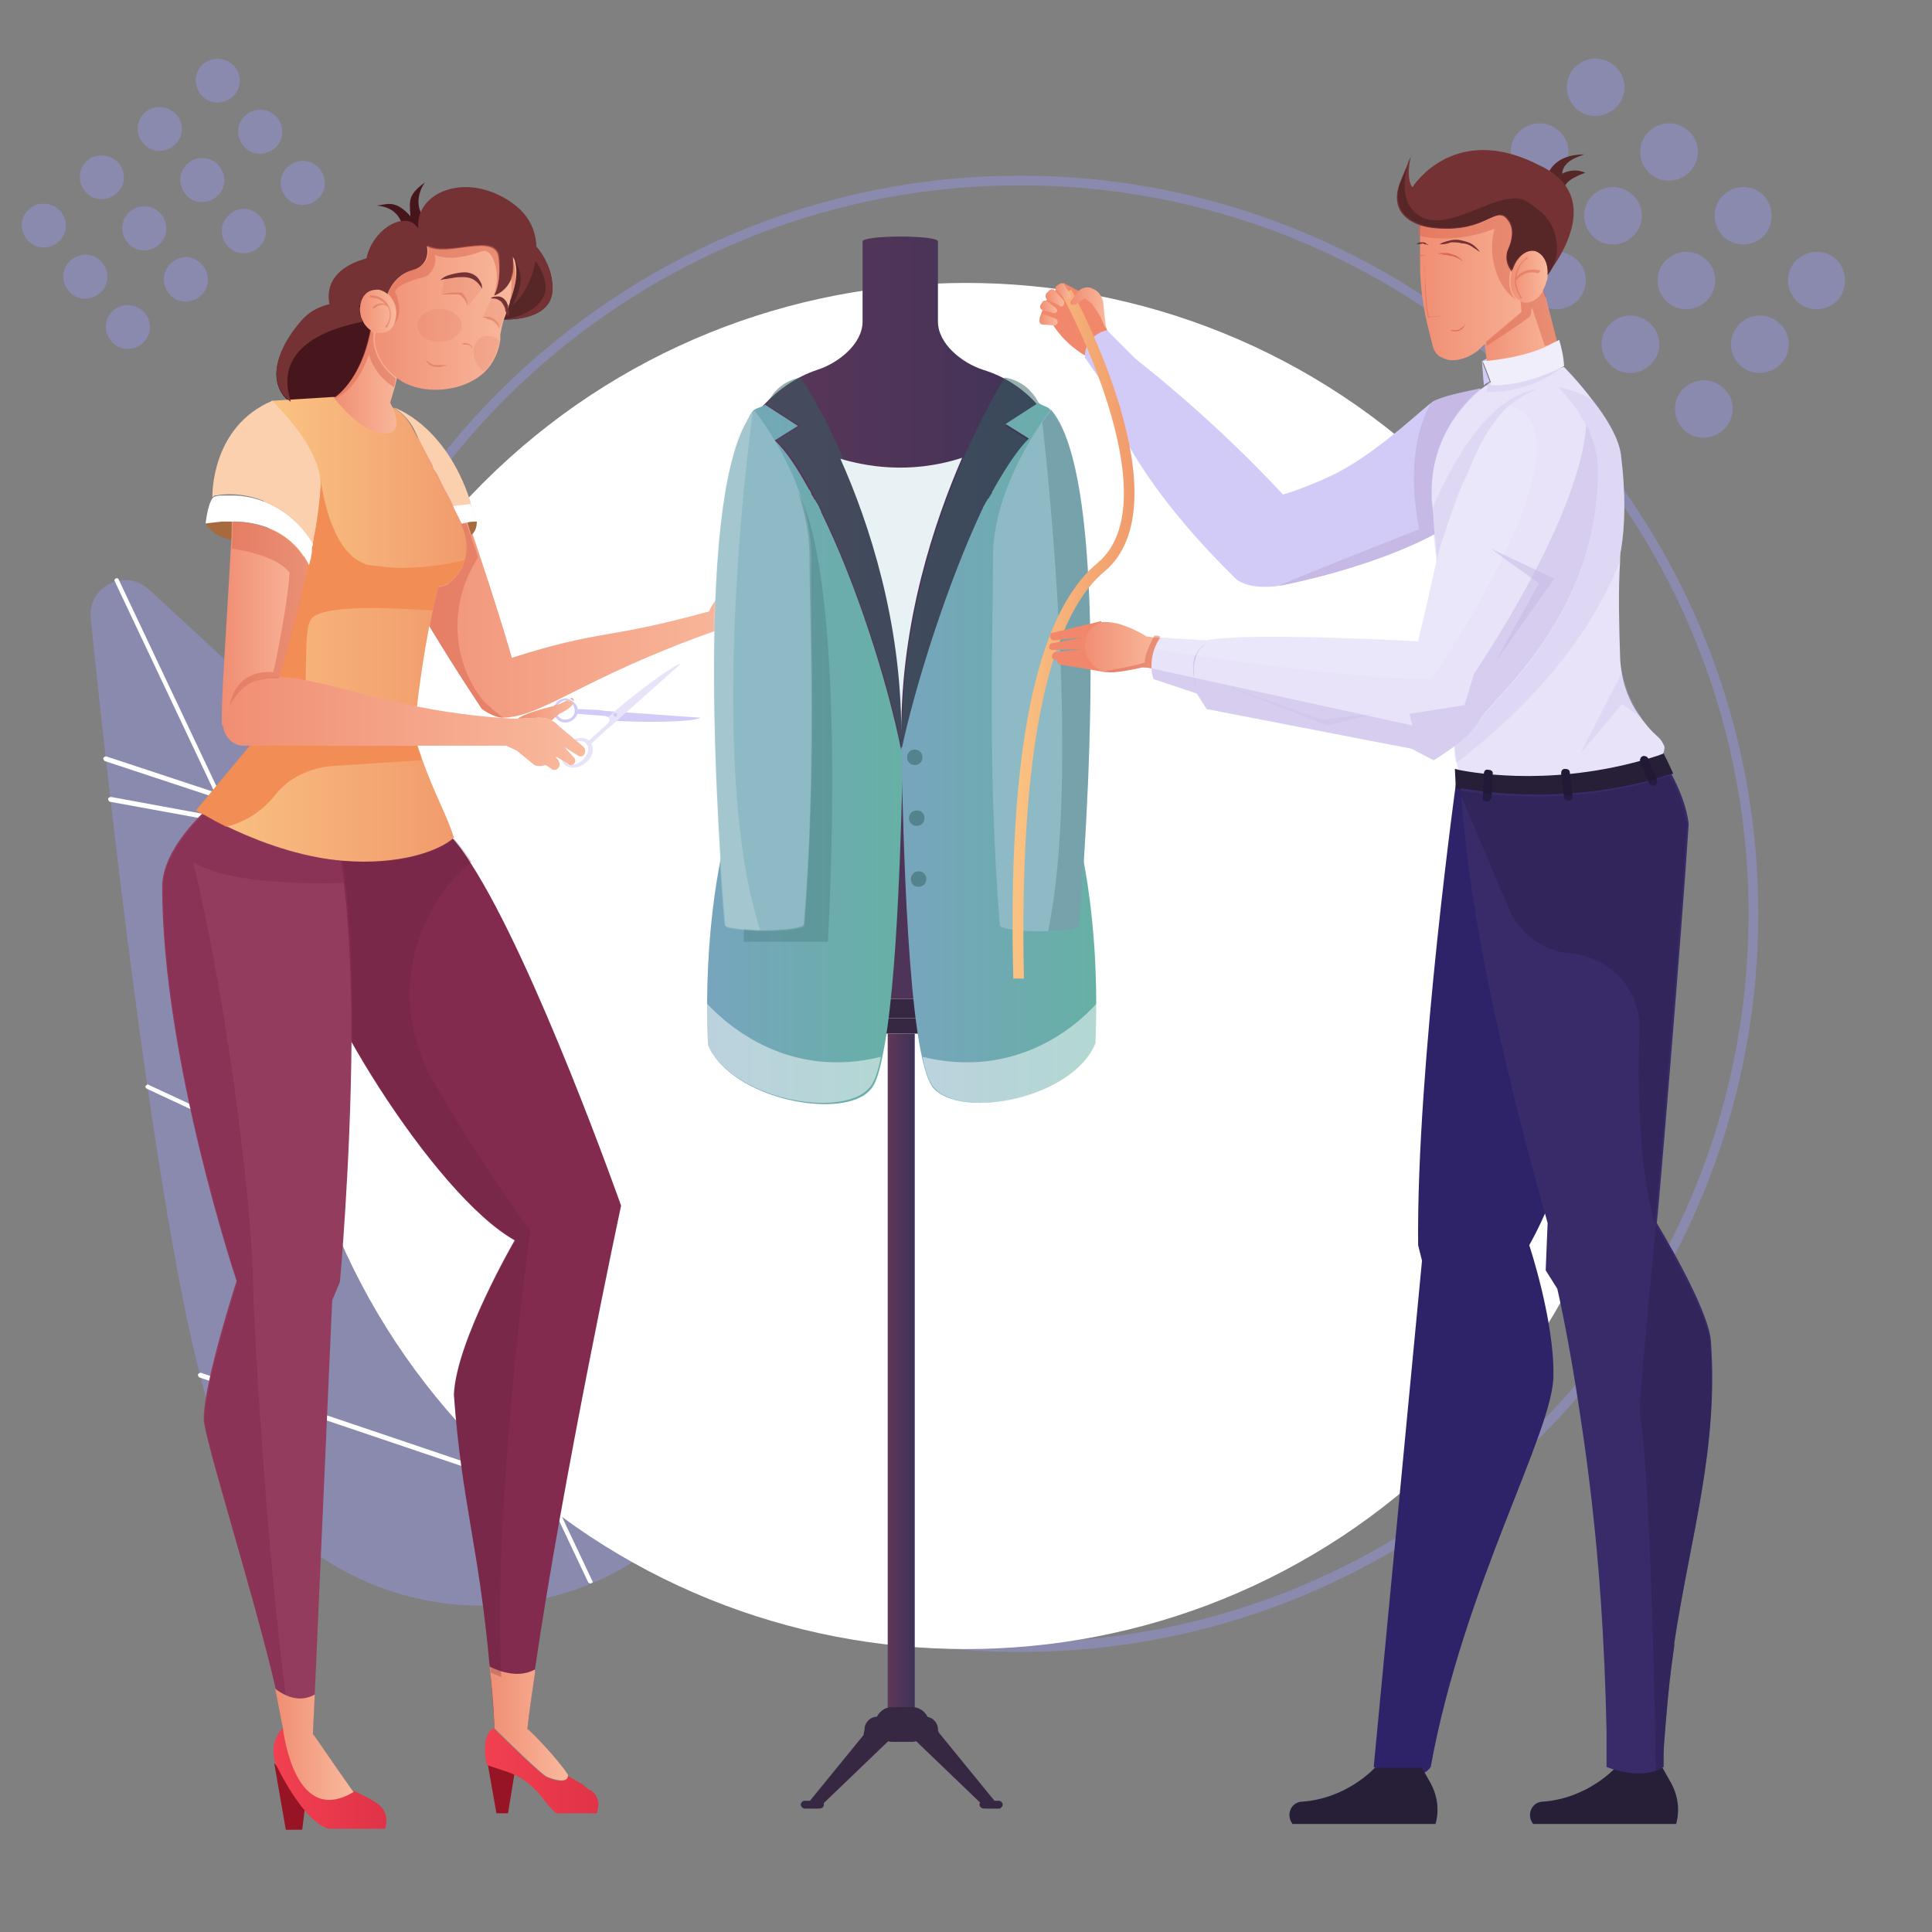 <svg width="107" height="107" viewBox="0 0 107 107" fill="none" xmlns="http://www.w3.org/2000/svg">
<rect x="0" y="0" width="107" height="107" fill="#808080" stroke="none"/>
<path d="M89.566 5.878C88.978 6.52 88.014 6.627 87.319 6.038C86.677 5.449 86.57 4.486 87.158 3.791C87.747 3.149 88.71 3.042 89.406 3.63C90.101 4.219 90.155 5.235 89.566 5.878Z" fill="#8A8AAE"/>
<path d="M93.632 9.463C93.044 10.105 92.081 10.212 91.385 9.623C90.743 9.035 90.636 8.071 91.225 7.376C91.813 6.734 92.776 6.627 93.472 7.215C94.168 7.804 94.221 8.767 93.632 9.463Z" fill="#8A8AAE"/>
<path d="M97.753 12.994C97.164 13.636 96.201 13.743 95.505 13.155C94.863 12.566 94.756 11.603 95.345 10.907C95.933 10.265 96.896 10.158 97.592 10.747C98.234 11.335 98.288 12.352 97.753 12.994Z" fill="#8A8AAE"/>
<path d="M101.82 16.579C101.231 17.221 100.268 17.328 99.573 16.74C98.93 16.151 98.823 15.188 99.412 14.492C100.001 13.85 100.964 13.743 101.659 14.332C102.302 14.921 102.355 15.884 101.82 16.579Z" fill="#8A8AAE"/>
<path d="M86.463 9.463C85.874 10.105 84.911 10.212 84.215 9.623C83.573 9.035 83.466 8.071 84.055 7.376C84.643 6.734 85.606 6.627 86.302 7.215C86.998 7.804 87.051 8.767 86.463 9.463Z" fill="#8A8AAE"/>
<path d="M90.529 12.994C89.94 13.636 88.977 13.743 88.282 13.155C87.639 12.566 87.532 11.603 88.121 10.907C88.71 10.265 89.673 10.158 90.368 10.747C91.064 11.335 91.118 12.352 90.529 12.994Z" fill="#8A8AAE"/>
<path d="M94.595 16.579C94.007 17.221 93.044 17.328 92.348 16.74C91.706 16.151 91.599 15.188 92.188 14.492C92.776 13.85 93.739 13.743 94.435 14.332C95.13 14.921 95.184 15.884 94.595 16.579Z" fill="#8A8AAE"/>
<path d="M98.663 20.111C98.074 20.753 97.111 20.86 96.415 20.271C95.773 19.683 95.666 18.72 96.255 18.024C96.843 17.382 97.807 17.275 98.502 17.863C99.198 18.452 99.251 19.469 98.663 20.111Z" fill="#8A8AAE"/>
<path d="M83.36 12.994C82.771 13.636 81.808 13.743 81.113 13.155C80.471 12.566 80.364 11.603 80.952 10.907C81.541 10.265 82.504 10.158 83.2 10.747C83.842 11.335 83.949 12.352 83.36 12.994Z" fill="#8A8AAE"/>
<path d="M87.426 16.579C86.838 17.221 85.875 17.328 85.179 16.74C84.537 16.151 84.43 15.188 85.019 14.492C85.607 13.85 86.57 13.743 87.266 14.332C87.962 14.921 88.015 15.884 87.426 16.579Z" fill="#8A8AAE"/>
<path d="M91.493 20.111C90.904 20.753 89.941 20.86 89.245 20.271C88.603 19.683 88.496 18.72 89.085 18.024C89.674 17.382 90.637 17.275 91.332 17.863C92.028 18.452 92.081 19.469 91.493 20.111Z" fill="#8A8AAE"/>
<path d="M95.559 23.696C94.971 24.338 94.007 24.445 93.312 23.856C92.67 23.268 92.563 22.305 93.151 21.609C93.74 20.967 94.703 20.86 95.399 21.448C96.094 22.037 96.148 23 95.559 23.696Z" fill="#8A8AAE"/>
<path d="M12.299 79.88C9.356 73.619 6.199 45.688 5.022 34.237C4.861 32.471 6.894 31.455 8.232 32.632C16.847 40.551 37.876 60.135 40.872 66.396C44.618 74.261 41.247 83.679 33.381 87.425C25.408 91.117 16.044 87.746 12.299 79.88Z" fill="#8A8AAE"/>
<path d="M32.74 87.692C32.686 87.692 32.633 87.692 32.579 87.639L6.36 32.204C6.307 32.15 6.36 32.043 6.414 32.043C6.467 31.99 6.574 32.043 6.574 32.097L32.793 87.532C32.847 87.585 32.847 87.639 32.74 87.692Z" fill="white"/>
<path d="M26.425 74.422H26.372C26.318 74.422 26.265 74.315 26.265 74.261L32.258 55.962C32.258 55.908 32.365 55.855 32.418 55.855C32.472 55.855 32.525 55.962 32.525 56.015L26.532 74.315C26.532 74.368 26.479 74.422 26.425 74.422Z" fill="white"/>
<path d="M24.98 71.265C24.926 71.265 24.926 71.265 24.98 71.265C24.873 71.265 24.819 71.158 24.819 71.105L29.635 53.233C29.635 53.179 29.742 53.126 29.796 53.126C29.849 53.126 29.903 53.233 29.903 53.286L25.087 71.158C25.033 71.212 24.98 71.265 24.98 71.265Z" fill="white"/>
<path d="M23.001 67.198H22.947L8.125 60.296C8.072 60.242 8.018 60.189 8.072 60.135C8.125 60.082 8.179 60.028 8.232 60.082L23.054 66.984C23.108 67.038 23.161 67.091 23.108 67.145C23.108 67.145 23.054 67.198 23.001 67.198Z" fill="white"/>
<path d="M15.723 51.788H15.669C15.616 51.788 15.562 51.681 15.562 51.627L18.773 42.584C18.773 42.531 18.88 42.477 18.933 42.477C18.987 42.477 19.041 42.584 19.041 42.638L15.83 51.681C15.83 51.734 15.777 51.788 15.723 51.788Z" fill="white"/>
<path d="M12.192 44.243H12.139L5.825 42.156C5.771 42.156 5.718 42.049 5.718 41.996C5.718 41.942 5.825 41.889 5.878 41.889L12.192 43.976C12.246 43.976 12.299 44.083 12.299 44.136C12.246 44.243 12.246 44.243 12.192 44.243Z" fill="white"/>
<path d="M12.834 45.634C12.834 45.634 12.78 45.634 12.834 45.634L6.091 44.404C6.038 44.404 5.984 44.297 5.984 44.243C5.984 44.19 6.091 44.136 6.145 44.136L12.834 45.367C12.887 45.367 12.941 45.474 12.941 45.527C12.941 45.581 12.887 45.634 12.834 45.634Z" fill="white"/>
<path d="M30.438 82.823H30.385L11.068 76.295C11.014 76.295 10.961 76.188 10.961 76.134C10.961 76.081 11.068 76.027 11.121 76.027L30.438 82.555C30.492 82.555 30.545 82.662 30.545 82.716C30.492 82.769 30.492 82.823 30.438 82.823Z" fill="white"/>
<path d="M3.364 11.71C3.792 12.245 3.739 12.994 3.204 13.422C2.669 13.85 1.919 13.797 1.491 13.262C1.063 12.727 1.117 11.977 1.652 11.55C2.134 11.121 2.936 11.228 3.364 11.71Z" fill="#8A8AAE"/>
<path d="M6.575 9.035C7.003 9.57 6.95 10.319 6.415 10.747C5.88 11.175 5.13 11.121 4.702 10.586C4.274 10.051 4.328 9.302 4.863 8.874C5.344 8.446 6.147 8.553 6.575 9.035Z" fill="#8A8AAE"/>
<path d="M9.785 6.359C10.213 6.894 10.16 7.643 9.625 8.071C9.09 8.5 8.34 8.446 7.912 7.911C7.484 7.376 7.538 6.627 8.073 6.199C8.608 5.771 9.357 5.878 9.785 6.359Z" fill="#8A8AAE"/>
<path d="M12.996 3.684C13.424 4.219 13.371 4.968 12.835 5.396C12.3 5.824 11.551 5.771 11.123 5.235C10.695 4.7 10.749 3.951 11.284 3.523C11.819 3.095 12.568 3.202 12.996 3.684Z" fill="#8A8AAE"/>
<path d="M5.664 14.546C6.092 15.081 6.039 15.83 5.504 16.258C4.968 16.686 4.219 16.633 3.791 16.098C3.363 15.562 3.417 14.813 3.952 14.385C4.487 13.957 5.236 14.011 5.664 14.546Z" fill="#8A8AAE"/>
<path d="M8.928 11.87C9.356 12.405 9.302 13.155 8.767 13.583C8.232 14.011 7.483 13.957 7.055 13.422C6.627 12.887 6.68 12.138 7.215 11.71C7.697 11.282 8.5 11.335 8.928 11.87Z" fill="#8A8AAE"/>
<path d="M12.139 9.195C12.567 9.73 12.513 10.479 11.978 10.907C11.443 11.335 10.694 11.282 10.266 10.747C9.838 10.212 9.891 9.463 10.426 9.035C10.908 8.606 11.711 8.66 12.139 9.195Z" fill="#8A8AAE"/>
<path d="M15.349 6.52C15.777 7.055 15.723 7.804 15.188 8.232C14.653 8.66 13.904 8.606 13.476 8.071C13.048 7.536 13.101 6.787 13.636 6.359C14.118 5.931 14.921 5.984 15.349 6.52Z" fill="#8A8AAE"/>
<path d="M8.019 17.328C8.447 17.863 8.393 18.613 7.858 19.041C7.323 19.469 6.574 19.415 6.146 18.88C5.718 18.345 5.771 17.596 6.306 17.168C6.841 16.74 7.59 16.847 8.019 17.328Z" fill="#8A8AAE"/>
<path d="M11.229 14.707C11.658 15.242 11.604 15.991 11.069 16.419C10.534 16.847 9.785 16.793 9.357 16.258C8.929 15.723 8.982 14.974 9.517 14.546C10.052 14.064 10.801 14.171 11.229 14.707Z" fill="#8A8AAE"/>
<path d="M14.439 12.031C14.867 12.566 14.814 13.315 14.279 13.743C13.744 14.171 12.995 14.118 12.567 13.583C12.139 13.048 12.192 12.299 12.727 11.87C13.262 11.389 14.011 11.496 14.439 12.031Z" fill="#8A8AAE"/>
<path d="M17.703 9.356C18.131 9.891 18.078 10.64 17.543 11.068C17.008 11.496 16.258 11.442 15.83 10.907C15.402 10.372 15.456 9.623 15.991 9.195C16.472 8.767 17.275 8.82 17.703 9.356Z" fill="#8A8AAE"/>
<path d="M56.497 91.491C33.97 91.491 15.616 73.138 15.616 50.611C15.616 28.084 33.97 9.73 56.497 9.73C79.024 9.73 97.377 28.084 97.377 50.611C97.377 73.138 79.077 91.491 56.497 91.491ZM56.497 10.265C34.237 10.265 16.151 28.351 16.151 50.611C16.151 72.87 34.237 90.956 56.497 90.956C78.756 90.956 96.842 72.87 96.842 50.611C96.842 28.351 78.756 10.265 56.497 10.265Z" fill="#8A8AAE"/>
<path d="M80.25 80.25C95.024 65.476 95.024 41.524 80.25 26.75C65.476 11.976 41.524 11.976 26.75 26.75C11.976 41.524 11.976 65.476 26.75 80.25C41.524 95.024 65.476 95.024 80.25 80.25Z" fill="white"/>
<path d="M45.42 30.277C45.42 30.812 44.992 31.241 44.457 31.241C43.922 31.241 43.494 30.812 43.494 30.277C43.494 29.742 43.922 29.314 44.457 29.314C44.992 29.314 45.42 29.796 45.42 30.277Z" fill="#C9EFFB"/>
<path d="M48.684 30.277C48.684 30.812 48.256 31.241 47.721 31.241C47.186 31.241 46.758 30.812 46.758 30.277C46.758 29.742 47.186 29.314 47.721 29.314C48.256 29.314 48.684 29.796 48.684 30.277Z" fill="#C9EFFB"/>
<path d="M51.948 30.277C51.948 30.812 51.52 31.241 50.985 31.241C50.45 31.241 50.022 30.812 50.022 30.277C50.022 29.742 50.45 29.314 50.985 29.314C51.52 29.314 51.948 29.796 51.948 30.277Z" fill="#C9EFFB"/>
<path d="M55.212 30.277C55.212 30.812 54.784 31.241 54.249 31.241C53.714 31.241 53.286 30.812 53.286 30.277C53.286 29.742 53.714 29.314 54.249 29.314C54.784 29.314 55.212 29.796 55.212 30.277Z" fill="#C9EFFB"/>
<path d="M58.477 30.277C58.477 30.812 58.049 31.241 57.514 31.241C56.979 31.241 56.551 30.812 56.551 30.277C56.551 29.742 56.979 29.314 57.514 29.314C58.049 29.314 58.477 29.796 58.477 30.277Z" fill="#C9EFFB"/>
<path d="M45.42 32.846C45.42 33.381 44.992 33.809 44.457 33.809C43.922 33.809 43.494 33.381 43.494 32.846C43.494 32.311 43.922 31.883 44.457 31.883C44.992 31.883 45.42 32.311 45.42 32.846Z" fill="#C9EFFB"/>
<path d="M48.684 32.846C48.684 33.381 48.256 33.809 47.721 33.809C47.186 33.809 46.758 33.381 46.758 32.846C46.758 32.311 47.186 31.883 47.721 31.883C48.256 31.883 48.684 32.311 48.684 32.846Z" fill="#C9EFFB"/>
<path d="M51.948 32.846C51.948 33.381 51.52 33.809 50.985 33.809C50.45 33.809 50.022 33.381 50.022 32.846C50.022 32.311 50.45 31.883 50.985 31.883C51.52 31.883 51.948 32.311 51.948 32.846Z" fill="#C9EFFB"/>
<path d="M55.212 32.846C55.212 33.381 54.784 33.809 54.249 33.809C53.714 33.809 53.286 33.381 53.286 32.846C53.286 32.311 53.714 31.883 54.249 31.883C54.784 31.883 55.212 32.311 55.212 32.846Z" fill="#C9EFFB"/>
<path d="M58.477 32.846C58.477 33.381 58.049 33.809 57.514 33.809C56.979 33.809 56.551 33.381 56.551 32.846C56.551 32.311 56.979 31.883 57.514 31.883C58.049 31.883 58.477 32.311 58.477 32.846Z" fill="#C9EFFB"/>
<path d="M45.42 35.414C45.42 35.949 44.992 36.377 44.457 36.377C43.922 36.377 43.494 35.949 43.494 35.414C43.494 34.879 43.922 34.451 44.457 34.451C44.992 34.451 45.42 34.879 45.42 35.414Z" fill="#C9EFFB"/>
<path d="M47.721 36.377C48.253 36.377 48.684 35.946 48.684 35.414C48.684 34.882 48.253 34.451 47.721 34.451C47.189 34.451 46.758 34.882 46.758 35.414C46.758 35.946 47.189 36.377 47.721 36.377Z" fill="#C9EFFB"/>
<path d="M51.948 35.414C51.948 35.949 51.52 36.377 50.985 36.377C50.45 36.377 50.022 35.949 50.022 35.414C50.022 34.879 50.45 34.451 50.985 34.451C51.52 34.451 51.948 34.879 51.948 35.414Z" fill="#C9EFFB"/>
<path d="M55.212 35.414C55.212 35.949 54.784 36.377 54.249 36.377C53.714 36.377 53.286 35.949 53.286 35.414C53.286 34.879 53.714 34.451 54.249 34.451C54.784 34.451 55.212 34.879 55.212 35.414Z" fill="#C9EFFB"/>
<path d="M58.477 35.414C58.477 35.949 58.049 36.377 57.514 36.377C56.979 36.377 56.551 35.949 56.551 35.414C56.551 34.879 56.979 34.451 57.514 34.451C58.049 34.451 58.477 34.879 58.477 35.414Z" fill="#C9EFFB"/>
<path d="M34.397 66.77C34.397 66.77 31.187 81.806 29.635 92.401C29.635 92.454 29.635 92.508 29.635 92.561C29.474 93.685 29.314 94.702 29.207 95.718H27.387C27.334 94.595 27.227 93.578 27.173 92.668C27.173 92.561 27.173 92.454 27.12 92.294C26.531 85.712 25.568 83.197 25.14 77.258C25.247 74.315 28.511 68.697 28.511 68.697C24.016 66.182 17.007 54.731 16.686 50.932C16.579 49.327 17.916 47.347 18.666 46.33C18.987 45.902 19.254 45.634 19.254 45.634C19.254 45.634 21.288 45.42 22.946 45.581C23.749 45.688 24.445 45.848 24.819 46.169C25.194 46.544 25.622 47.079 26.05 47.775C29.635 53.286 34.397 66.77 34.397 66.77Z" fill="#822B4F"/>
<path d="M41.941 32.899C41.941 32.953 41.888 33.006 41.834 33.006L40.496 33.113L40.55 33.488C40.603 33.702 40.603 33.916 40.496 34.13C40.229 34.826 39.533 34.986 39.48 34.986C32.256 37.555 30.062 39.695 27.868 39.748C27.333 39.748 26.691 39.267 26.691 39.267C26.691 39.267 25.353 37.287 23.802 34.719C23.427 34.077 23.052 33.434 22.678 32.739C21.554 30.759 20.484 28.565 19.895 26.799C19.467 25.462 20.645 22.679 20.645 22.679C20.645 22.679 24.123 24.499 24.765 25.89C24.979 26.371 25.193 26.906 25.407 27.495C25.567 27.977 25.781 28.458 25.942 28.94C26.049 29.261 26.156 29.582 26.263 29.849C26.37 30.171 26.477 30.491 26.584 30.813C27.28 32.899 27.922 34.933 28.35 36.431C33.38 34.826 33.433 35.468 39.266 33.863C39.266 33.863 39.64 32.899 40.55 32.525C41.085 32.632 41.834 32.792 41.834 32.792C41.888 32.739 41.941 32.846 41.941 32.899Z" fill="url(#paint0_linear_414_1459)"/>
<path d="M40.443 33.006L42.958 32.739C43.012 32.739 43.012 32.739 43.012 32.792C43.012 32.846 43.012 32.846 42.958 32.846L41.46 33.274L43.333 32.899C43.386 32.899 43.386 32.899 43.44 32.953C43.44 33.006 43.44 33.06 43.386 33.06L41.674 33.702L43.279 33.381C43.333 33.381 43.333 33.381 43.386 33.434C43.386 33.488 43.386 33.488 43.333 33.541L41.781 34.077L43.119 33.755C43.172 33.755 43.226 33.809 43.226 33.862C43.226 33.916 43.226 33.916 43.172 33.916L41.674 34.612C41.246 34.826 40.818 34.933 40.336 34.933L39.641 34.986L40.443 33.006Z" fill="white"/>
<path d="M39.64 34.986C39.587 34.933 39.587 34.933 39.587 34.933L40.389 33.006C40.389 33.006 40.389 32.953 40.443 32.953L42.958 32.685C43.011 32.685 43.011 32.685 43.065 32.739C43.065 32.739 43.118 32.792 43.118 32.846C43.118 32.899 43.065 32.953 43.011 32.953L42.583 33.06L43.386 32.899C43.44 32.899 43.493 32.899 43.547 32.953C43.547 33.006 43.547 33.006 43.547 33.06C43.547 33.113 43.493 33.113 43.493 33.113L42.53 33.434L43.279 33.274C43.333 33.274 43.386 33.274 43.44 33.381C43.44 33.434 43.44 33.488 43.386 33.541L42.851 33.702L43.065 33.648C43.118 33.648 43.172 33.648 43.172 33.702C43.225 33.755 43.225 33.755 43.225 33.809C43.225 33.862 43.172 33.916 43.172 33.916L41.674 34.612C41.246 34.826 40.818 34.933 40.336 34.933L39.64 34.986ZM40.497 33.06L39.747 34.879L40.336 34.826C40.764 34.826 41.246 34.665 41.62 34.505L43.118 33.809C43.118 33.809 43.118 33.809 43.065 33.809L41.727 34.13C41.727 34.13 41.674 34.13 41.674 34.077C41.674 34.077 41.674 34.023 41.727 34.023L43.279 33.488L41.674 33.809C41.674 33.809 41.62 33.809 41.62 33.755C41.62 33.755 41.62 33.702 41.674 33.702L43.44 33.113C43.44 33.113 43.44 33.113 43.386 33.113L41.513 33.488C41.513 33.488 41.46 33.488 41.46 33.434C41.46 33.434 41.46 33.381 41.513 33.381L43.011 32.953L40.497 33.06Z" fill="black"/>
<path d="M33.541 39.374L33.113 39.32L31.989 39.267C31.989 39.106 31.882 38.999 31.775 38.892C31.721 38.839 31.668 38.785 31.561 38.732C31.508 38.732 31.401 38.678 31.347 38.678C31.079 38.678 30.812 38.839 30.705 39.106C30.705 39.16 30.705 39.16 30.651 39.213C30.651 39.267 30.651 39.267 30.651 39.32C30.651 39.695 30.919 40.016 31.294 40.016C31.614 40.016 31.882 39.802 31.989 39.534L33.327 39.641C33.434 39.641 33.755 39.641 33.808 39.909C35.36 40.016 38.41 40.016 38.785 39.748L33.541 39.374ZM31.294 39.855C31.026 39.855 30.812 39.641 30.812 39.374V39.32C30.812 39.213 30.865 39.106 30.919 38.999C31.026 38.892 31.186 38.785 31.347 38.785C31.508 38.785 31.614 38.892 31.721 38.999C31.775 39.106 31.829 39.213 31.829 39.374C31.829 39.641 31.614 39.855 31.294 39.855Z" fill="#D3CBF7"/>
<path d="M33.488 40.498L33.809 40.23L37.715 36.752C37.287 36.806 34.879 38.625 33.702 39.695C33.862 39.962 33.595 40.123 33.488 40.23L32.524 41.086L32.685 41.247L33.488 40.498Z" fill="#E8E3F9"/>
<path d="M34.13 39.695C34.077 39.695 34.023 39.695 33.97 39.642C33.97 39.588 33.97 39.535 34.023 39.481C34.077 39.481 34.13 39.481 34.184 39.535C34.184 39.588 34.184 39.695 34.13 39.695Z" fill="#D3CBF7"/>
<path d="M32.417 42.263C32.845 41.942 32.952 41.407 32.684 41.086C32.417 40.765 31.882 40.819 31.507 41.14C31.079 41.461 30.972 41.996 31.24 42.317C31.507 42.584 31.989 42.584 32.417 42.263ZM31.347 42.156C31.133 41.942 31.24 41.514 31.561 41.247C31.882 40.979 32.31 40.979 32.47 41.193C32.684 41.407 32.577 41.835 32.256 42.103C31.935 42.424 31.507 42.424 31.347 42.156Z" fill="#E8E3F9"/>
<path d="M20.699 14.225C20.699 14.225 17.167 14.706 18.505 17.649C19.896 20.592 20.699 20.004 20.806 19.897C20.966 19.79 22.678 18.987 22.785 18.827C22.892 18.666 23.053 18.238 22.892 17.542C22.732 16.847 22.411 15.884 22.357 15.83C22.411 15.777 20.699 14.225 20.699 14.225Z" fill="#743234"/>
<path d="M22.358 13.048C22.358 13.048 22.465 11.496 20.859 11.389C21.395 11.335 21.876 11.014 22.732 11.977C22.679 11.121 22.572 10.8 23.535 10.105C22.946 10.907 23.053 12.138 24.07 12.299C24.123 12.673 22.358 13.048 22.358 13.048Z" fill="#46161C"/>
<path d="M30.597 15.991C30.597 17.435 28.992 17.703 27.868 17.703C27.279 17.703 26.851 17.649 26.851 17.649L25.888 15.349C25.888 15.349 25.728 13.957 25.674 13.85C25.621 13.743 25.674 12.299 25.674 12.299L26.209 12.138L27.119 12.299L27.547 12.406C28.724 12.62 29.741 13.422 30.222 14.492C30.49 14.974 30.597 15.456 30.597 15.991Z" fill="#572627"/>
<path d="M30.597 15.991C30.597 17.435 28.992 17.703 27.869 17.703C29.634 17.435 30.223 16.526 30.223 15.937C30.116 13.797 27.44 13.048 27.44 13.048C27.44 13.048 27.28 12.673 27.173 12.352L27.601 12.459C28.778 12.673 29.795 13.476 30.276 14.546C30.49 14.974 30.597 15.456 30.597 15.991Z" fill="#743234"/>
<path d="M21.554 18.291V20.699C21.554 20.699 20.11 23.642 17.327 22.893C16.792 22.733 16.418 22.519 16.096 22.305C14.491 21.074 15.668 18.934 16.739 17.756C18.023 16.365 20.056 16.954 20.056 16.954L20.431 17.275L21.554 18.291Z" fill="#46161C"/>
<path d="M27.013 97.698L27.494 100.427H28.136L28.511 98.126L27.013 97.698Z" fill="#961423"/>
<path d="M19.468 57.727C19.415 64.523 18.826 70.998 18.826 70.998L18.398 72.014L17.435 93.739L17.328 95.611H15.669C15.562 95.023 15.402 94.274 15.241 93.418C14.064 88.334 11.281 79.612 11.281 78.596C11.281 76.562 13.101 70.944 13.101 70.944C13.101 70.944 8.98 58.637 8.98 49.112C8.98 46.972 11.442 44.832 11.442 44.832L18.451 45.688C18.505 45.902 18.558 46.062 18.612 46.276C18.773 47.026 18.933 47.935 19.04 48.845C19.361 51.467 19.468 54.624 19.468 57.727Z" fill="#933C5E"/>
<path d="M25.141 46.383L25.087 46.437C24.285 47.133 22.091 47.935 18.934 47.668C17.114 47.507 14.974 46.919 12.62 45.795C12.192 45.581 11.764 45.367 11.335 45.099C11.229 45.046 11.068 44.939 10.961 44.885C14.386 40.765 14.386 40.765 14.386 40.765C14.386 40.765 15.937 37.501 15.135 30.92C15.135 30.866 15.135 30.812 15.135 30.706C14.332 25.943 13.85 24.124 13.85 24.124L14.653 23.107H18.345C18.345 23.107 20.593 24.285 20.806 24.498C21.021 24.713 24.606 31.134 24.606 31.134C24.606 31.134 24.552 31.348 24.445 31.722C24.392 31.936 24.338 32.15 24.285 32.418C24.178 32.792 24.07 33.274 23.963 33.755C23.696 34.986 23.428 36.538 23.214 38.143C23.107 38.999 23 39.855 22.947 40.712C23 40.926 23.054 41.086 23.107 41.247C23.214 41.568 23.321 41.835 23.375 42.049C24.178 44.243 24.659 44.939 25.141 46.383Z" fill="url(#paint1_linear_414_1459)"/>
<path d="M25.728 31.027C25.568 31.455 25.3 31.883 24.872 32.257C24.604 32.525 23.748 32.578 22.678 32.525C20.163 32.471 16.525 31.883 16.525 31.883C16.953 30.866 17.809 28.886 17.274 26.425C17.006 25.141 16.364 23.696 15.026 22.198L18.451 21.984L20.431 22.144C20.912 22.198 21.34 22.358 21.768 22.572C22.25 22.84 22.625 23.268 22.892 23.803C23.267 24.498 23.641 25.301 23.909 25.783V25.836C23.962 25.89 23.962 25.943 24.016 26.05C24.123 26.264 24.283 26.532 24.39 26.746C24.444 26.853 24.497 26.96 24.551 27.067C24.658 27.227 24.711 27.388 24.818 27.549C24.872 27.656 24.925 27.763 24.979 27.87C24.979 27.87 24.979 27.923 25.032 27.923C25.032 27.977 25.086 28.03 25.086 28.084C25.086 28.137 25.14 28.137 25.14 28.191C25.193 28.298 25.247 28.405 25.3 28.512C25.3 28.565 25.354 28.565 25.354 28.619C25.407 28.779 25.46 28.886 25.514 28.993C25.514 28.993 25.514 29.047 25.568 29.047C25.835 29.635 25.996 30.331 25.728 31.027Z" fill="url(#paint2_linear_414_1459)"/>
<path d="M15.187 97.645L15.829 101.337H16.738L16.952 99.571L15.187 97.645Z" fill="#961423"/>
<path d="M21.34 101.283C21.287 101.283 21.287 101.337 21.34 101.283H18.237C18.237 101.283 17.006 101.23 15.24 97.645C14.866 96.307 15.722 95.665 15.722 95.665C15.775 96.093 16.418 101.176 19.628 99.197C19.628 99.197 20.324 99.518 20.752 99.785C21.34 100.16 21.501 100.588 21.34 101.283Z" fill="url(#paint3_linear_414_1459)"/>
<path d="M33.113 100.16L33.059 100.427H30.812C30.544 100.213 30.33 99.946 30.116 99.678C29.581 98.929 28.832 98.34 27.922 98.073L26.959 97.752C26.585 95.986 27.334 95.718 27.334 95.718C27.334 95.718 27.334 95.718 27.387 95.772L27.441 95.826C27.922 96.307 29.902 98.233 30.223 98.394C30.598 98.608 31.454 98.822 31.401 98.34C31.936 98.608 32.364 98.876 32.578 99.09C33.006 99.25 33.22 99.732 33.113 100.16Z" fill="url(#paint4_linear_414_1459)"/>
<path d="M17.755 27.013C17.701 27.762 17.595 28.726 17.381 29.796C17.381 29.903 17.327 30.01 17.327 30.117C16.364 28.405 14.384 27.227 12.351 27.388C12.19 27.388 12.03 27.442 11.923 27.442C11.869 27.442 11.816 27.495 11.762 27.549C11.762 27.495 11.655 23.642 15.08 22.198C15.133 22.251 15.133 22.251 15.187 22.305C15.615 22.786 17.862 24.98 17.755 27.013Z" fill="#FAD0AF"/>
<path d="M12.939 28.886C12.939 28.886 12.939 28.886 12.886 29.903C11.762 29.742 11.388 28.993 11.388 28.993C11.388 28.993 11.709 28.886 12.297 28.886C12.458 28.833 12.672 28.833 12.939 28.886Z" fill="#A76A3F"/>
<path d="M26.37 28.886C26.103 28.886 25.782 28.94 25.568 28.993C25.514 28.886 25.461 28.726 25.407 28.619C25.407 28.565 25.354 28.565 25.354 28.512C25.3 28.405 25.247 28.298 25.193 28.191C25.193 28.137 25.14 28.137 25.14 28.084C25.086 28.03 25.086 27.977 25.033 27.87C24.979 27.762 24.926 27.655 24.872 27.549C24.765 27.388 24.712 27.227 24.605 27.067C24.551 26.96 24.498 26.853 24.444 26.746C24.337 26.532 24.23 26.264 24.07 26.05C24.016 25.997 24.016 25.943 23.963 25.836V25.783C23.695 25.301 23.267 24.498 22.946 23.803C22.678 23.268 22.304 22.893 21.822 22.572C21.822 22.572 24.658 23.482 26.049 27.762C26.103 28.191 26.264 28.512 26.37 28.886Z" fill="#FAD0AF"/>
<path d="M26.37 28.886C26.21 28.886 26.049 28.886 25.889 28.94C25.889 28.94 25.889 28.94 25.835 28.94C25.728 28.94 25.621 28.993 25.567 28.993C25.514 28.886 25.46 28.779 25.407 28.672C25.407 28.619 25.354 28.565 25.354 28.565C25.3 28.458 25.247 28.351 25.193 28.244C25.193 28.191 25.139 28.191 25.139 28.137C25.139 28.084 25.086 28.03 25.086 28.03C25.193 28.03 25.354 27.977 25.514 27.977C25.674 27.977 25.835 27.923 26.049 27.923C26.156 28.191 26.263 28.512 26.37 28.886Z" fill="white"/>
<path d="M26.104 29.635C25.89 28.94 25.89 28.94 25.89 28.94C26.05 28.886 26.264 28.886 26.425 28.886C26.371 28.886 26.478 29.314 26.104 29.635Z" fill="#A76A3F"/>
<path d="M21.608 22.305C21.608 22.305 22.572 24.017 21.287 24.017C20.003 24.017 18.505 22.037 18.505 22.037C18.505 22.037 20.003 21.128 20.538 18.291L22.25 18.72C22.358 19.308 22.09 20.539 21.876 21.395C21.715 21.93 21.608 22.305 21.608 22.305Z" fill="url(#paint5_linear_414_1459)"/>
<path d="M28.243 16.686V16.74C28.19 16.9 28.136 17.061 28.083 17.221C27.976 17.489 27.869 17.756 27.815 18.024C27.762 18.184 27.762 18.345 27.708 18.506C27.708 18.613 27.708 18.72 27.708 18.827C27.601 19.576 27.28 20.164 26.852 20.592C25.675 21.716 23.642 21.823 22.465 21.235C22.304 21.181 22.197 21.074 22.036 20.967C21.18 20.378 20.592 19.308 20.806 18.399C20.324 17.221 20.378 16.579 21.02 15.188C22.09 12.834 24.444 11.55 26.424 12.245C26.531 12.299 26.585 12.299 26.638 12.352C27.173 12.566 27.601 12.941 27.922 13.369C28.136 13.636 28.297 13.957 28.457 14.225C28.457 14.278 28.511 14.332 28.511 14.439C28.725 15.188 28.511 15.937 28.243 16.686Z" fill="url(#paint6_linear_414_1459)"/>
<path opacity="0.15" d="M26.692 15.991L25.943 16.954L25.836 16.633L25.729 16.419L25.622 16.312L25.247 16.258L24.444 16.312L24.605 15.456C24.765 15.456 24.872 15.402 24.979 15.402C25.194 15.348 25.407 15.348 25.622 15.348C25.836 15.348 26.05 15.402 26.21 15.509C26.424 15.562 26.585 15.777 26.692 15.991Z" fill="#DB6951"/>
<path d="M22.838 14.974C22.143 15.134 21.661 15.723 21.447 16.312C21.287 16.686 21.287 17.007 21.34 17.221C21.019 17.061 19.788 15.83 20.377 14.011C20.858 12.566 22.41 11.764 23.052 12.513C23.052 12.513 23.052 12.513 23.106 12.566C23.32 12.78 23.427 13.048 23.534 13.262C23.587 13.369 23.641 13.529 23.641 13.636C23.748 14.225 23.534 14.76 22.838 14.974Z" fill="#743234"/>
<path d="M21.34 31.401C21.019 31.348 20.752 31.348 20.431 31.294C20.324 31.294 20.216 31.241 20.11 31.187C18.397 30.491 17.862 27.388 17.755 26.478C17.755 26.639 17.809 26.853 17.755 27.013C17.702 27.762 17.595 28.726 17.381 29.796C17.381 29.903 17.327 30.01 17.327 30.117C17.274 30.331 17.22 30.599 17.167 30.812C16.578 30.812 15.936 30.866 15.668 30.866C15.561 30.866 15.347 30.866 15.026 30.919C15.829 37.448 14.277 40.765 14.277 40.765L10.852 44.885C11.441 45.206 11.976 45.527 12.511 45.795C13.742 45.474 14.598 44.832 15.24 44.029C15.989 43.066 17.167 42.531 18.397 42.424L23.374 42.103C23.267 41.835 23.16 41.568 23.106 41.3H16.524C17.274 38.25 16.631 34.719 17.327 34.184C18.237 33.434 22.303 33.702 23.962 33.809C24.069 33.274 24.176 32.846 24.283 32.471C24.551 32.418 24.765 32.364 24.872 32.257C25.353 31.829 25.621 31.455 25.728 31.027C25.728 31.027 23.481 31.615 21.34 31.401Z" fill="#F28D55"/>
<path d="M21.823 17.97C21.716 18.184 21.555 18.345 21.341 18.398C21.127 18.452 20.913 18.452 20.753 18.398C20.699 18.398 20.645 18.345 20.592 18.345C20.431 18.238 20.271 18.078 20.164 17.917C20.11 17.81 20.057 17.703 20.003 17.596C19.95 17.382 19.896 17.168 19.95 16.954C20.003 16.526 20.217 16.205 20.538 16.098C20.699 16.044 20.806 16.044 20.967 16.044C21.341 16.098 21.769 16.472 21.93 16.954C21.983 17.275 21.93 17.649 21.823 17.97Z" fill="url(#paint7_linear_414_1459)"/>
<path d="M16.096 22.198V22.251C14.491 21.02 15.668 18.88 16.739 17.703C17.809 16.526 19.414 16.74 19.896 16.847C19.896 17.061 19.896 17.275 19.949 17.489C20.003 17.596 20.056 17.703 20.11 17.81C19.414 17.971 14.973 18.72 16.096 22.198Z" fill="#743234"/>
<path d="M28.404 16.847C28.672 16.365 28.779 15.991 28.832 15.616C28.886 15.027 28.618 14.599 28.404 14.225C28.458 14.706 28.458 15.081 28.351 15.349C28.083 16.151 27.387 16.365 27.387 16.365C27.387 16.365 27.387 16.365 27.387 16.312C27.494 16.098 27.762 15.456 27.601 14.225C27.387 12.887 24.765 14.278 23.642 13.636C23.481 13.583 23.374 13.422 23.321 13.315C23.267 13.262 23.267 13.208 23.267 13.155C23.214 12.941 23.16 12.727 23.16 12.566C23.053 10.64 25.836 9.463 28.351 11.228C31.026 13.101 29.046 16.579 28.404 16.847Z" fill="#743234"/>
<path opacity="0.5" d="M21.929 20.967C21.876 21.128 21.876 21.288 21.822 21.448C21.394 21.181 20.698 20.592 20.431 19.629C19.682 21.823 18.451 22.091 18.451 22.091C18.451 22.091 19.949 21.181 20.485 18.345H20.538C20.591 18.398 20.645 18.398 20.698 18.398C20.538 19.308 21.073 20.325 21.929 20.967Z" fill="#DB6951"/>
<path d="M17.06 31.294C17.007 31.508 16.953 31.776 16.9 31.99C16.311 34.558 15.562 37.234 15.081 38.839C14.813 39.748 14.652 40.337 14.652 40.337L12.298 40.176C12.191 39.427 12.566 34.505 12.78 30.384C12.833 29.849 12.833 29.368 12.833 28.886C14.224 28.886 16.097 29.368 17.06 31.294Z" fill="url(#paint8_linear_414_1459)"/>
<path d="M32.31 41.835C32.257 41.889 32.203 41.889 32.15 41.889C32.096 41.889 32.043 41.889 31.989 41.835L31.24 41.354L31.775 41.942C31.882 42.049 31.882 42.21 31.775 42.317C31.722 42.37 31.668 42.37 31.615 42.37C31.561 42.37 31.508 42.37 31.508 42.317L30.759 41.889L30.919 42.103C31.026 42.263 31.026 42.477 30.866 42.584C30.812 42.638 30.759 42.638 30.705 42.638C30.652 42.638 30.598 42.638 30.545 42.584L30.224 42.37L29.956 42.424C29.796 42.424 29.635 42.424 29.528 42.317L28.618 41.568L28.03 41.3H13.529C13.208 41.3 12.94 41.193 12.726 40.979C12.352 40.605 12.245 40.069 12.459 39.641C12.566 39.427 12.673 39.213 12.78 38.999C13.154 38.411 13.689 37.822 14.385 37.608C14.76 37.501 15.134 37.501 15.509 37.501C18.131 37.555 21.769 39.427 28.404 39.802H28.672L29.902 39.748C30.116 39.748 30.331 39.802 30.545 39.909C30.705 39.962 30.812 40.069 30.973 40.23L32.31 41.354C32.471 41.514 32.417 41.728 32.31 41.835Z" fill="url(#paint9_linear_414_1459)"/>
<path d="M31.401 38.785L30.973 38.999L30.705 39.053L30.652 39.106C30.652 39.106 29.207 39.427 28.672 39.802L29.903 39.748C30.117 39.748 30.331 39.802 30.545 39.909L30.973 39.535C31.454 39.32 31.668 39.106 31.775 38.946C31.668 38.892 31.561 38.839 31.401 38.785Z" fill="url(#paint10_linear_414_1459)"/>
<path d="M31.776 38.839C31.722 38.785 31.669 38.732 31.561 38.678H31.615C31.669 38.625 31.776 38.678 31.776 38.785V38.839Z" fill="url(#paint11_linear_414_1459)"/>
<path opacity="0.5" d="M21.555 17.007C21.502 16.954 21.502 16.954 21.555 17.007C21.235 16.312 20.539 16.365 20.539 16.365C20.485 16.365 20.485 16.365 20.485 16.419C20.485 16.472 20.485 16.472 20.539 16.472C20.539 16.472 21.02 16.472 21.341 16.847C20.967 16.686 20.646 17.007 20.646 17.007V17.061C20.646 17.061 20.646 17.061 20.699 17.061C20.699 17.061 20.699 17.061 20.753 17.061C20.753 17.061 21.128 16.686 21.502 17.007C21.77 17.649 21.341 18.078 21.341 18.078V18.131C21.341 18.131 21.341 18.131 21.395 18.131C21.395 18.131 21.395 18.131 21.448 18.131C21.341 18.184 21.823 17.703 21.555 17.007Z" fill="#DB6951"/>
<path opacity="0.5" d="M25.568 19.041C25.675 18.987 25.782 18.987 25.943 19.041C25.996 19.041 26.05 19.094 26.103 19.148C26.157 19.201 26.157 19.255 26.157 19.308C26.103 19.201 26.05 19.148 25.943 19.094C25.836 19.094 25.675 19.094 25.568 19.041Z" fill="#DB6951"/>
<path opacity="0.5" d="M23.588 19.897C23.641 20.004 23.748 20.057 23.802 20.111C23.909 20.164 24.016 20.218 24.123 20.218C24.23 20.218 24.337 20.218 24.444 20.218H24.605C24.658 20.218 24.712 20.218 24.765 20.218C24.712 20.218 24.658 20.271 24.605 20.271C24.551 20.271 24.497 20.271 24.444 20.325C24.337 20.325 24.23 20.325 24.123 20.325C24.016 20.325 23.909 20.271 23.802 20.218C23.695 20.111 23.588 20.004 23.588 19.897Z" fill="#DB6951"/>
<path d="M51.947 95.772C51.947 95.397 51.625 95.076 51.251 95.076H48.575C48.201 95.076 47.88 95.397 47.88 95.772C47.88 95.879 47.826 95.986 47.826 96.093L44.509 100.16H45.311L49.378 96.254C49.485 96.04 49.699 95.933 49.967 95.933C50.181 95.933 50.395 96.04 50.555 96.254L54.622 100.16H55.425L52.107 96.093C52 95.986 51.947 95.879 51.947 95.772Z" fill="#362742"/>
<path d="M55.585 55.319H44.294C41.565 55.319 39.425 52.912 39.693 50.183C40.335 44.404 41.886 40.926 42.903 39.32C42.903 39.267 42.957 39.213 42.957 39.213C43.438 38.411 43.706 37.501 43.706 36.538V32.685C43.706 32.097 43.545 31.508 43.278 30.973C43.01 30.438 42.636 29.956 42.1 29.635C41.512 29.207 41.137 28.512 41.137 27.816V26.853C41.137 25.408 41.084 24.017 41.886 22.893C41.993 22.733 42.154 22.572 42.315 22.412C43.117 21.556 44.134 20.86 45.257 20.485C46.435 20.111 47.772 19.041 47.772 17.81V13.369C47.772 13.208 48.736 13.101 49.859 13.101C51.036 13.101 51.946 13.208 51.946 13.369V17.81C51.946 19.041 53.284 20.111 54.461 20.485C55.852 20.913 57.029 21.77 57.832 22.893C58.635 24.017 58.581 25.408 58.581 26.853V27.816C58.581 28.565 58.206 29.207 57.618 29.635C57.136 30.01 56.708 30.438 56.441 30.973C56.173 31.508 56.013 32.097 56.013 32.685V36.538C56.013 37.501 56.28 38.411 56.762 39.213C57.725 40.819 59.384 44.297 60.026 50.236C60.454 52.912 58.313 55.319 55.585 55.319Z" fill="url(#paint12_linear_414_1459)"/>
<path d="M53.497 56.39H46.327C45.738 56.39 45.257 55.908 45.257 55.319H54.567C54.567 55.908 54.086 56.39 53.497 56.39Z" fill="#362742"/>
<path d="M51.678 57.246H48.2C47.718 57.246 47.344 56.871 47.344 56.39H52.534C52.534 56.818 52.16 57.246 51.678 57.246Z" fill="#362742"/>
<path d="M50.662 57.246H49.164V94.809H50.662V57.246Z" fill="url(#paint13_linear_414_1459)"/>
<path d="M50.501 96.468H49.431C48.896 96.468 48.468 96.04 48.468 95.504C48.468 94.969 48.896 94.541 49.431 94.541H50.501C51.036 94.541 51.464 94.969 51.464 95.504C51.411 96.04 50.983 96.468 50.501 96.468Z" fill="#362742"/>
<path d="M45.419 100.16H44.563C44.456 100.16 44.349 100.053 44.349 99.946C44.349 99.839 44.456 99.732 44.563 99.732H45.419C45.526 99.732 45.633 99.839 45.633 99.946C45.633 100.053 45.526 100.16 45.419 100.16Z" fill="#362742"/>
<path d="M55.318 100.16H54.462C54.355 100.16 54.248 100.053 54.248 99.946C54.248 99.839 54.355 99.732 54.462 99.732H55.318C55.425 99.732 55.532 99.839 55.532 99.946C55.532 100.053 55.425 100.16 55.318 100.16Z" fill="#362742"/>
<path opacity="0.5" d="M49.968 40.551C49.968 40.819 49.968 41.086 49.968 41.354C49.968 41.407 49.968 41.514 49.968 41.568C49.861 41.086 49.754 40.605 49.647 40.069C48.791 36.431 47.185 31.829 45.58 28.405C45.366 27.923 45.099 27.495 44.884 27.067C44.242 25.89 43.6 24.927 43.012 24.392C44.296 23.589 44.296 23.589 44.296 23.589L42.477 22.412C42.477 22.412 42.584 22.144 42.851 21.77C43.172 21.395 43.654 21.02 44.349 20.913C44.349 20.913 44.563 21.235 44.884 21.77C45.099 22.144 45.312 22.572 45.634 23.107C45.955 23.749 46.329 24.552 46.704 25.408C48.148 28.993 49.968 34.451 49.968 40.551Z" fill="#326160"/>
<path opacity="0.5" d="M55.693 23.589C55.693 23.589 55.693 23.589 56.977 24.392C54.355 26.906 51.092 36.11 49.968 41.621C49.968 41.3 49.968 40.926 49.968 40.605C49.968 34.505 51.787 29.047 53.339 25.408C54.569 22.626 55.64 20.913 55.64 20.913C57.084 21.128 57.566 22.412 57.566 22.412L55.693 23.589Z" fill="#326160"/>
<path d="M49.915 41.354C49.915 41.407 49.915 41.514 49.915 41.568C49.166 37.769 47.401 32.257 45.474 28.351C45.474 28.351 45.474 28.351 45.474 28.298C45.421 28.244 45.421 28.191 45.367 28.084C45.367 28.03 45.314 28.03 45.314 27.977C45.26 27.87 45.207 27.816 45.153 27.709C45.153 27.709 45.153 27.655 45.1 27.655C45.046 27.549 44.993 27.442 44.939 27.388V27.334C44.886 27.227 44.832 27.12 44.779 27.067C44.136 25.89 43.494 24.927 42.906 24.392C44.19 23.589 44.19 23.589 44.19 23.589L42.371 22.412C42.21 22.572 41.836 22.572 41.675 22.786C40.872 23.91 41.194 25.408 41.194 26.906V27.87C41.194 28.619 41.568 29.261 42.157 29.689C42.638 30.063 43.066 30.491 43.334 31.027C43.601 31.562 43.762 32.15 43.762 32.739V36.592C43.762 37.234 43.655 37.929 43.387 38.518C43.387 38.518 39.214 43.708 39.16 55.641C39.16 56.39 39.16 57.139 39.214 57.888C40.551 60.938 46.758 62.062 48.203 60.349C48.471 60.082 48.685 59.44 48.845 58.637C49.755 54.517 49.915 44.992 50.022 41.675C49.969 41.514 49.969 41.461 49.915 41.354Z" fill="url(#paint14_linear_414_1459)"/>
<path d="M49.915 41.568C50.022 45.581 50.236 58.477 51.681 60.242C53.179 62.008 59.386 60.884 60.67 57.781C61.205 44.243 56.497 38.411 56.497 38.411C56.229 37.822 56.122 37.127 56.122 36.484V32.632C56.122 32.043 56.283 31.455 56.55 30.92C56.818 30.384 57.192 29.903 57.727 29.582C58.316 29.154 58.69 28.458 58.69 27.763V26.799C58.69 25.355 59.011 23.803 58.155 22.679C58.048 22.519 57.674 22.465 57.513 22.305L55.694 23.482C55.694 23.482 55.694 23.482 56.978 24.285C56.39 24.873 55.748 25.836 55.105 26.96C55.052 27.067 54.998 27.174 54.945 27.227V27.281C54.891 27.388 54.838 27.442 54.784 27.549C54.784 27.549 54.784 27.602 54.731 27.602C54.677 27.709 54.624 27.763 54.57 27.87C54.57 27.923 54.517 27.923 54.517 27.977C54.463 28.03 54.463 28.084 54.41 28.191C54.41 28.244 54.356 28.244 54.356 28.298C52.483 32.311 50.718 37.822 49.915 41.568C49.968 41.514 49.968 41.407 49.968 41.354C49.968 41.461 49.915 41.514 49.915 41.568Z" fill="url(#paint15_linear_414_1459)"/>
<path opacity="0.5" d="M48.791 58.53C48.63 59.333 48.416 59.975 48.148 60.242C46.65 62.008 40.443 60.884 39.159 57.781C39.105 57.032 39.105 56.283 39.105 55.533C40.443 56.978 43.814 59.761 48.791 58.53Z" fill="white"/>
<path opacity="0.5" d="M51.092 58.53C51.252 59.333 51.466 59.975 51.734 60.242C53.232 62.008 59.439 60.884 60.723 57.781C60.777 57.032 60.777 56.283 60.777 55.533C59.493 56.978 56.122 59.761 51.092 58.53Z" fill="white"/>
<path opacity="0.5" d="M51.092 41.942C51.092 42.156 50.931 42.37 50.663 42.37C50.449 42.37 50.235 42.21 50.235 41.942C50.235 41.728 50.396 41.514 50.663 41.514C50.877 41.514 51.092 41.675 51.092 41.942Z" fill="#326160"/>
<path opacity="0.5" d="M51.198 45.313C51.198 45.527 51.037 45.741 50.77 45.741C50.556 45.741 50.342 45.581 50.342 45.313C50.342 45.099 50.502 44.885 50.77 44.885C51.037 44.885 51.198 45.046 51.198 45.313Z" fill="#326160"/>
<path opacity="0.5" d="M51.305 48.684C51.305 48.898 51.145 49.112 50.877 49.112C50.61 49.112 50.449 48.952 50.449 48.684C50.449 48.47 50.61 48.256 50.877 48.256C51.145 48.256 51.305 48.47 51.305 48.684Z" fill="#326160"/>
<path d="M59.76 51.253C59.76 51.413 59.011 51.52 58.048 51.574C57.887 51.574 57.727 51.574 57.566 51.574C56.336 51.574 55.372 51.413 55.372 51.253C54.677 42.584 54.998 35.04 54.998 30.813C54.998 27.656 56.871 24.606 57.727 23.321C57.994 22.947 58.208 22.679 58.208 22.679C61.954 27.014 59.76 51.253 59.76 51.253Z" fill="#8DBAC4"/>
<path opacity="0.25" d="M59.76 51.253C59.76 51.413 59.011 51.52 58.048 51.574C59.813 43.066 58.101 26.746 57.727 23.375C57.994 23 58.208 22.733 58.208 22.733C61.954 27.013 59.76 51.253 59.76 51.253Z" fill="#326160"/>
<path d="M44.992 39.32C44.992 42.798 44.885 46.865 44.564 51.253C44.564 51.413 43.547 51.574 42.37 51.574C42.316 51.574 42.209 51.574 42.156 51.574C41.835 51.574 41.514 51.574 41.246 51.52C41.086 51.52 40.925 51.467 40.818 51.467C40.39 51.413 40.176 51.36 40.176 51.253C40.176 51.253 37.982 27.013 41.781 22.733C41.781 22.733 43.387 24.712 44.296 27.334C44.671 28.405 44.938 29.635 44.938 30.866C44.885 32.899 44.992 35.842 44.992 39.32Z" fill="#8DBAC4"/>
<path d="M53.285 25.355C51.733 28.94 49.914 34.398 49.914 40.551C49.914 34.451 48.148 28.993 46.543 25.408C47.827 25.783 50.289 26.318 53.285 25.355Z" fill="#E8F1F3"/>
<path d="M17.327 30.117C17.327 30.171 17.327 30.224 17.274 30.277C17.274 30.331 17.274 30.331 17.274 30.384C17.274 30.384 17.274 30.384 17.274 30.438C17.274 30.491 17.274 30.491 17.274 30.545C17.274 30.652 17.22 30.813 17.22 30.92C17.167 31.027 17.167 31.187 17.113 31.294C16.15 29.368 14.277 28.886 12.939 28.886C12.725 28.886 12.511 28.886 12.297 28.886C11.762 28.94 11.388 28.993 11.388 28.993C11.388 28.993 11.495 27.977 11.762 27.602C11.816 27.549 11.869 27.495 11.923 27.495C12.083 27.442 12.244 27.442 12.351 27.442C12.565 27.442 12.779 27.442 12.993 27.442C14.812 27.495 16.471 28.619 17.327 30.117Z" fill="white"/>
<path d="M84.695 68.964C88.173 62.757 89.832 50.771 89.832 50.771L80.735 42.638C80.735 42.638 78.434 59.012 78.541 68.964L78.755 69.82L76.08 97.859C76.08 97.859 78.541 98.929 79.237 97.859C81.056 87.853 86.033 79.291 86.033 76.188C86.086 73.138 84.695 68.964 84.695 68.964Z" fill="#2E2368"/>
<path d="M61.258 18.131C61.151 17.863 60.99 17.489 60.83 17.275C60.722 17.114 60.615 16.954 60.508 16.793C60.401 16.686 60.294 16.579 60.187 16.472C60.08 16.365 59.92 16.258 59.759 16.151C59.759 16.151 59.759 16.151 59.706 16.098L58.903 15.67L58.422 16.098L57.94 16.633L57.565 17.649L58.208 17.81C58.903 19.041 60.08 19.683 60.08 19.683L61.364 18.399C61.364 18.399 61.311 18.291 61.258 18.131Z" fill="#F2886B"/>
<path d="M82.769 19.629L82.073 20.004C82.073 20.004 82.341 20.325 82.394 20.325C82.448 20.325 82.715 20.271 82.715 20.325C82.715 20.378 82.929 20.057 82.929 20.057C83.036 20.057 82.769 19.629 82.769 19.629Z" fill="#D3CBF7"/>
<path d="M79.933 29.314C76.295 31.401 70.944 32.418 70.944 32.418C70.944 32.418 70.837 32.418 70.676 32.471C70.141 32.525 68.964 32.578 68.375 31.99C61.526 25.248 60.991 20.967 60.991 20.967C61.526 20.485 62.168 20.111 62.864 19.897H62.917C67.68 23.642 71.051 27.388 71.051 27.388C71.051 27.388 72.067 27.12 73.673 26.371C75.867 25.355 78.221 23.161 79.131 22.412C79.291 22.305 79.398 22.198 79.452 22.198C80.361 21.823 82.609 21.448 82.609 21.448C82.609 21.448 79.773 27.442 79.933 29.314Z" fill="#D3CBF7"/>
<path d="M86.621 20.271L82.447 20.699L82.233 19.201V18.987L81.912 16.633L85.123 14.867L85.444 16.044L85.551 16.419L85.604 16.472L86.514 20.004L86.621 20.271Z" fill="url(#paint16_linear_414_1459)"/>
<path d="M89.511 97.859C89.511 97.859 87.959 99.625 85.391 99.785C84.802 99.839 84.535 100.534 84.909 101.016H92.829C93.043 100.267 92.936 99.464 92.561 98.768L92.079 97.912H89.511V97.859Z" fill="#271F37"/>
<path d="M76.187 97.859C76.187 97.859 74.635 99.625 72.067 99.785C71.478 99.839 71.21 100.534 71.585 101.016H79.504C79.718 100.267 79.611 99.464 79.237 98.768L78.755 97.912H76.187V97.859Z" fill="#271F37"/>
<path d="M92.08 41.782C86.675 44.671 80.789 42.691 80.789 42.691C80.736 42.531 80.682 42.37 80.682 42.263C80.629 41.942 80.575 41.675 80.575 41.354C80.522 39.855 81.164 38.571 80.736 36.645C80.308 34.665 79.88 33.97 79.612 31.187C79.559 30.759 79.505 30.224 79.452 29.635C79.398 29.207 79.398 28.779 79.345 28.244C79.345 28.084 79.345 27.87 79.291 27.709C79.131 24.445 80.95 22.465 82.02 21.556C82.074 21.502 82.181 21.449 82.234 21.395C82.288 21.342 82.341 21.342 82.395 21.288C82.448 21.235 82.502 21.181 82.555 21.181C82.716 21.074 82.769 21.02 82.769 21.02H82.876L86.622 20.325C86.622 20.325 87.424 21.128 88.227 22.198C88.976 23.161 89.672 24.285 89.779 25.248C90.046 27.388 89.993 29.154 89.779 30.438C89.725 30.652 89.725 30.866 89.725 31.134C89.618 32.578 89.672 34.772 89.725 36.324C89.725 36.645 89.779 37.02 89.832 37.341C89.993 38.25 90.368 39.106 90.956 39.855C91.117 40.07 91.331 40.337 91.545 40.551C91.866 40.872 91.973 40.872 92.187 41.354C92.187 41.514 92.133 41.728 92.08 41.782Z" fill="#E8E3F9"/>
<path d="M81.966 39.855C81.431 40.926 79.397 42.103 79.397 42.103L78.167 41.461L77.043 41.247L66.823 39.267L66.288 38.411C66.288 38.411 66.288 38.411 63.88 37.608C63.827 37.394 63.773 37.18 63.773 37.02C63.719 36.591 63.827 36.217 63.934 35.949C64.094 35.575 64.255 35.307 64.255 35.307C64.308 35.307 66.823 35.468 66.823 35.468C68.91 34.986 78.541 35.521 78.541 35.521L79.076 33.22L79.665 30.599C79.665 30.599 80.735 27.013 81.27 26.264C81.966 24.338 82.822 23.214 83.571 22.465C84.106 21.93 84.641 21.663 85.123 21.555C85.819 21.341 86.247 21.448 86.247 21.448C86.3 21.502 87.156 22.305 87.798 23.589C88.119 24.231 88.387 24.98 88.441 25.836C88.654 34.077 82.501 38.785 81.966 39.855Z" fill="#E8E3F9"/>
<path d="M66.342 38.25C66.235 38.036 66.181 37.769 66.128 37.555C66.074 37.287 66.074 37.073 66.074 36.806C66.074 36.699 66.128 36.538 66.128 36.431C66.181 36.324 66.235 36.217 66.288 36.11C66.342 36.003 66.449 35.896 66.502 35.842C66.609 35.735 66.716 35.682 66.823 35.628C66.609 35.789 66.449 35.949 66.342 36.163C66.235 36.377 66.181 36.592 66.128 36.859C66.128 37.073 66.128 37.341 66.128 37.555C66.128 37.662 66.181 37.769 66.181 37.929C66.288 37.983 66.288 38.143 66.342 38.25Z" fill="#D3CBF7"/>
<path d="M92.668 42.852C92.668 42.852 92.615 42.852 92.508 42.906C91.598 43.227 87.05 44.778 80.843 43.708C80.789 43.708 80.682 43.708 80.629 43.655L80.575 42.584C80.575 42.584 80.629 42.584 80.789 42.638C81.859 42.852 86.408 43.601 91.865 41.835C91.972 41.782 92.026 41.782 92.133 41.728L92.401 42.263L92.668 42.852Z" fill="#271F37"/>
<path d="M62.917 19.897C62.221 20.86 60.937 21.02 60.937 21.02C60.937 21.02 60.937 21.02 60.884 20.967C60.83 20.86 60.616 20.592 60.081 19.79C60.081 18.506 61.312 18.291 61.312 18.291L62.917 19.897Z" fill="#D3CBF7"/>
<path d="M86.622 20.271C86.568 20.325 84.588 21.395 82.609 21.341L82.555 21.128L82.501 20.967L82.127 20.004C82.127 20.004 84 19.897 85.498 19.255C85.766 19.148 85.98 18.987 86.247 18.88C86.301 18.88 86.301 18.827 86.354 18.827C86.622 19.736 86.622 20.271 86.622 20.271Z" fill="#F1EEFB"/>
<path d="M82.501 21.128C82.394 21.181 82.287 21.235 82.18 21.341L82.073 20.004L82.501 21.128Z" fill="#D3CBF7"/>
<path d="M92.722 91.01C92.722 91.063 92.722 91.117 92.722 91.17C92.668 91.545 92.615 91.973 92.561 92.347C92.401 93.578 92.294 94.916 92.187 96.254C92.133 96.789 92.133 97.324 92.133 97.859C91.973 97.966 91.866 98.019 91.705 98.073C90.475 98.501 88.976 97.859 88.976 97.859C88.976 97.217 88.976 96.575 88.976 95.879C88.923 93.364 88.816 90.903 88.655 88.602C88.388 84.749 87.96 81.271 87.532 78.489C86.889 74.101 86.247 71.372 86.247 71.372L85.605 70.355L85.712 67.733C84.267 62.65 83.251 58.369 82.502 54.838C81.325 49.059 81.004 45.313 80.897 43.655C87.103 44.671 91.652 43.173 92.561 42.852C92.989 43.655 93.418 44.671 93.525 45.634C93.15 51.574 91.812 67.519 91.759 67.733C91.812 67.84 94.595 72.389 94.755 74.261C95.183 80.254 93.632 85.017 92.722 91.01Z" fill="#392B69"/>
<path d="M85.658 9.891C85.658 9.891 85.819 8.553 87.745 8.553C87.478 8.66 86.568 8.874 86.514 9.623C87.21 9.249 87.799 9.57 87.799 9.57C87.799 9.57 86.461 9.998 86.675 10.533C86.193 10.693 85.658 9.891 85.658 9.891Z" fill="#572627"/>
<path d="M85.498 15.402C85.498 15.456 85.444 15.456 85.444 15.509L84.374 15.67L84.106 15.723L84.16 16.205L84.267 17.328L82.126 19.148L81.859 19.415C81.431 19.736 80.949 19.95 80.414 19.95C80.147 19.95 79.933 19.843 79.719 19.736C79.505 19.576 79.398 19.362 79.344 19.148L79.076 18.077C78.809 16.954 78.648 15.83 78.648 14.653V12.994C78.648 12.299 78.862 11.603 79.237 11.068C79.772 10.212 80.682 9.623 81.752 9.463C82.555 9.356 83.571 9.356 84.802 9.677C86.675 10.051 86.461 13.743 85.498 15.402Z" fill="url(#paint17_linear_414_1459)"/>
<path d="M86.514 13.957C86.033 14.867 85.391 15.563 85.391 15.563L84.481 15.402L84.214 15.349C83.572 15.134 83.251 14.439 83.518 13.797C83.732 13.315 83.839 12.727 83.572 12.299C82.929 11.282 82.501 12.673 80.147 12.673C79.558 12.673 79.023 12.62 78.595 12.459C77.418 12.031 77.097 11.121 77.579 9.998C77.793 9.463 77.953 9.142 78.007 8.928C78.114 8.713 78.167 8.606 78.167 8.553C78.114 8.66 77.846 9.891 78.221 10.372C78.756 9.57 81.057 7.001 85.23 9.142C87.799 10.319 87.317 12.459 86.514 13.957Z" fill="#743234"/>
<path d="M85.712 15.242C85.712 15.348 85.712 15.456 85.658 15.563C85.444 16.365 84.856 16.847 84.321 16.74C84.267 16.74 84.213 16.74 84.213 16.686C84.16 16.633 84.053 16.579 83.999 16.526C83.678 16.205 83.571 15.67 83.732 15.027C83.732 14.974 83.732 14.921 83.785 14.921C83.999 14.225 84.588 13.743 85.07 13.904C85.498 14.064 85.765 14.599 85.712 15.242Z" fill="url(#paint18_linear_414_1459)"/>
<path opacity="0.5" d="M85.284 14.974C84.588 14.813 84.16 15.134 84 15.348C84.053 14.653 84.535 14.332 84.588 14.332C84.588 14.332 84.642 14.278 84.588 14.278C84.588 14.278 84.535 14.225 84.535 14.278C84.535 14.278 83.893 14.706 83.893 15.563C83.893 15.83 84 16.151 84.214 16.526C84.214 16.526 84.214 16.526 84.267 16.526C84.267 16.526 84.321 16.472 84.267 16.472C84.053 16.151 84 15.83 83.946 15.563C84 15.509 84.374 14.921 85.177 15.134C85.177 15.134 85.23 15.134 85.23 15.081C85.337 15.027 85.284 14.974 85.284 14.974Z" fill="#DB6951"/>
<path d="M56.121 54.196C55.8 41.728 57.352 34.023 60.777 31.187C64.95 27.709 58.904 16.472 58.797 16.312L59.332 16.044C59.599 16.526 65.699 27.869 61.151 31.669C57.941 34.344 56.442 42.103 56.71 54.196H56.121Z" fill="url(#paint19_linear_414_1459)"/>
<path d="M61.151 17.275L61.098 16.74C61.044 16.419 60.83 16.098 60.509 15.991L60.402 15.937C60.188 15.884 59.92 15.937 59.76 16.098C59.706 16.098 59.706 16.151 59.653 16.205L59.332 16.633C59.332 16.686 59.278 16.686 59.278 16.74C59.278 16.793 59.278 16.847 59.332 16.847C59.385 16.9 59.492 16.9 59.599 16.847L59.974 16.579L60.081 16.526L60.456 16.793C60.562 16.954 60.669 17.114 60.777 17.275C60.937 17.489 61.098 17.863 61.205 18.131L61.258 18.184L61.151 17.275Z" fill="url(#paint20_linear_414_1459)"/>
<path d="M59.225 16.526C59.279 16.472 59.332 16.365 59.279 16.312L58.958 15.777C58.904 15.67 58.797 15.67 58.69 15.723L58.529 15.83C58.422 15.884 58.422 16.044 58.529 16.098L59.011 16.526C59.065 16.579 59.172 16.579 59.225 16.526Z" fill="url(#paint21_linear_414_1459)"/>
<path d="M58.904 16.9C58.957 16.793 58.957 16.686 58.904 16.633L58.422 16.098C58.315 15.991 58.208 15.991 58.101 16.098L57.94 16.258C57.887 16.365 57.887 16.526 57.994 16.579L58.636 16.9C58.743 17.007 58.85 17.007 58.904 16.9Z" fill="url(#paint22_linear_414_1459)"/>
<path d="M58.529 17.275C58.583 17.221 58.529 17.114 58.476 17.061L57.994 16.686C57.887 16.633 57.78 16.633 57.727 16.74L57.62 16.9C57.566 17.007 57.62 17.114 57.727 17.168L58.315 17.328C58.422 17.382 58.476 17.328 58.529 17.275Z" fill="url(#paint23_linear_414_1459)"/>
<path d="M58.582 17.863C58.582 17.756 58.529 17.703 58.475 17.649L57.886 17.435C57.779 17.382 57.672 17.435 57.619 17.542L57.565 17.756C57.565 17.863 57.619 17.97 57.726 17.97L58.368 18.024C58.475 18.024 58.529 17.97 58.582 17.863Z" fill="url(#paint24_linear_414_1459)"/>
<path d="M60.991 34.398L58.316 35.04C58.209 35.04 58.155 35.147 58.155 35.254C58.155 35.361 58.262 35.468 58.369 35.468L59.921 35.307L58.262 35.628C58.155 35.628 58.102 35.735 58.102 35.842C58.102 35.949 58.209 36.003 58.316 36.003L59.921 35.949L58.476 36.11C58.369 36.11 58.262 36.217 58.262 36.377C58.262 36.484 58.369 36.538 58.476 36.538H58.53V36.591C58.53 36.699 58.637 36.806 58.744 36.806L61.259 37.233L60.991 34.398Z" fill="#F2886B"/>
<path d="M63.773 37.02C63.559 36.966 63.398 36.966 63.238 36.966C63.238 36.966 62.382 37.18 61.633 37.234C61.472 37.234 61.312 37.234 61.151 37.18C60.776 37.073 60.402 36.806 60.241 36.431C59.867 35.735 60.134 34.826 60.883 34.505C60.99 34.451 61.044 34.451 61.151 34.451C61.205 34.451 61.205 34.451 61.258 34.451C62.275 34.451 63.505 35.254 63.505 35.254C63.666 35.254 63.826 35.307 63.987 35.307C64.094 35.307 64.201 35.307 64.308 35.361C64.254 35.307 63.719 36.003 63.773 37.02Z" fill="url(#paint25_linear_414_1459)"/>
<path opacity="0.15" d="M24.337 18.934C25.017 18.934 25.568 18.526 25.568 18.024C25.568 17.522 25.017 17.114 24.337 17.114C23.657 17.114 23.106 17.522 23.106 18.024C23.106 18.526 23.657 18.934 24.337 18.934Z" fill="#DB6951"/>
<path opacity="0.15" d="M27.655 18.827C27.549 19.576 27.227 20.164 26.799 20.592C26.692 20.539 26.639 20.432 26.532 20.325C26.104 19.79 26.157 19.094 26.532 18.773C26.853 18.506 27.281 18.559 27.655 18.827Z" fill="#DB6951"/>
<path opacity="0.5" d="M27.387 16.312C27.333 16.365 27.333 16.365 27.333 16.365C27.815 15.188 27.28 13.743 26.745 13.904C25.782 14.225 24.925 14.439 24.069 14.118C24.23 14.546 23.909 15.242 23.481 15.348C23.053 15.456 22.036 15.723 21.875 16.151C22.411 17.382 21.875 17.917 21.822 17.971C21.983 17.649 21.983 17.275 21.875 16.9C21.768 16.633 21.662 16.419 21.501 16.258C21.715 15.723 22.197 15.134 22.892 14.921C23.588 14.76 23.802 14.225 23.695 13.583C24.819 14.225 27.44 12.834 27.654 14.171C27.762 15.456 27.494 16.098 27.387 16.312Z" fill="#DB6951"/>
<path opacity="0.5" d="M28.243 16.686C28.35 16.205 28.35 15.723 28.297 15.348C28.404 15.027 28.457 14.653 28.35 14.225C28.35 14.278 28.404 14.332 28.404 14.439C28.725 15.188 28.511 15.937 28.243 16.686Z" fill="#DB6951"/>
<path opacity="0.5" d="M10.693 47.721C12.833 56.657 13.957 67.412 14.011 70.891C14.064 74.369 15.027 89.297 16.097 95.665H15.723C15.081 91.545 11.335 79.826 11.335 78.649C11.335 76.616 13.154 70.998 13.154 70.998C13.154 70.998 9.034 58.691 9.034 49.166C9.034 47.4 10.693 45.688 11.281 45.099C11.71 45.367 12.138 45.581 12.566 45.795C14.92 46.972 17.061 47.507 18.88 47.668C18.933 48.042 18.987 48.47 19.04 48.898C17.596 48.952 12.619 49.005 10.693 47.721Z" fill="#822B4F"/>
<path d="M19.574 99.25C16.364 101.176 15.722 96.093 15.668 95.718C15.561 95.13 15.401 94.381 15.24 93.525C15.454 93.685 16.417 94.434 17.434 93.846L17.327 96.04C17.327 95.986 18.397 97.591 19.574 99.25Z" fill="url(#paint26_linear_414_1459)"/>
<path d="M31.454 98.287C31.508 98.822 30.652 98.554 30.277 98.394C29.956 98.233 27.976 96.307 27.495 95.826L27.441 95.772C27.388 95.719 27.388 95.719 27.388 95.719C27.334 94.434 27.227 93.311 27.12 92.294C27.12 92.294 28.511 93.097 29.635 92.454C29.635 92.508 29.635 92.561 29.635 92.615C29.474 93.739 29.314 94.755 29.207 95.772C29.207 95.665 30.866 97.377 31.454 98.287Z" fill="url(#paint27_linear_414_1459)"/>
<path opacity="0.25" d="M27.762 92.882C27.548 92.775 27.334 92.722 27.173 92.615C27.173 92.508 27.173 92.401 27.12 92.24C26.531 85.659 25.568 83.144 25.14 77.204C25.247 74.261 28.511 68.643 28.511 68.643C25.728 67.091 22.036 62.169 19.521 57.727C19.521 54.624 19.468 51.467 19.147 48.898C19.093 48.47 19.04 48.096 18.986 47.668C22.143 47.989 24.337 47.186 25.14 46.437C25.461 46.812 25.782 47.24 26.103 47.721C26.103 47.721 26.103 47.721 26.049 47.775C22.571 50.771 21.662 55.801 23.963 59.814C26.424 64.148 29.367 68.162 29.367 68.162C29.367 68.162 27.28 83.251 27.762 92.882Z" fill="#62203B"/>
<path opacity="0.5" d="M24.444 16.312C24.605 16.258 24.765 16.258 24.926 16.205C25.086 16.205 25.247 16.205 25.407 16.205C25.461 16.205 25.515 16.205 25.515 16.205C25.568 16.205 25.622 16.205 25.622 16.258C25.675 16.312 25.729 16.365 25.782 16.472C25.889 16.633 25.889 16.793 25.889 16.954C25.836 16.793 25.782 16.633 25.675 16.526C25.622 16.472 25.568 16.419 25.515 16.365C25.461 16.312 25.354 16.312 25.3 16.312C25.14 16.312 24.979 16.312 24.819 16.312C24.765 16.312 24.605 16.312 24.444 16.312Z" fill="#DB6951"/>
<path d="M26.692 15.991C26.584 15.777 26.424 15.616 26.263 15.509C26.103 15.402 25.889 15.348 25.675 15.348C25.461 15.348 25.247 15.348 25.033 15.402C24.926 15.402 24.765 15.456 24.658 15.456C24.551 15.456 24.444 15.509 24.391 15.509C24.551 15.348 24.765 15.242 25.033 15.188C25.247 15.134 25.514 15.081 25.728 15.081C25.996 15.081 26.263 15.188 26.424 15.348C26.531 15.456 26.584 15.563 26.638 15.67C26.692 15.723 26.692 15.884 26.692 15.991Z" fill="#743234"/>
<path d="M28.189 17.328C28.189 17.382 28.189 17.489 28.136 17.542C28.136 17.489 28.136 17.489 28.082 17.435C28.082 17.382 28.082 17.382 28.029 17.328C28.029 17.275 27.976 17.221 27.976 17.114C27.976 17.061 27.922 17.007 27.922 16.954C27.869 16.9 27.869 16.847 27.815 16.793C27.761 16.686 27.654 16.633 27.547 16.579C27.44 16.526 27.28 16.526 27.173 16.526C27.28 16.419 27.44 16.419 27.601 16.419C27.761 16.419 27.922 16.526 28.029 16.686C28.082 16.74 28.082 16.847 28.136 16.9C28.136 16.954 28.136 16.954 28.136 17.007C28.136 17.061 28.136 17.061 28.136 17.114C28.189 17.221 28.189 17.275 28.189 17.328Z" fill="#743234"/>
<path opacity="0.15" d="M28.029 17.221C27.922 17.489 27.815 17.756 27.762 18.024C27.708 18.078 27.655 18.131 27.655 18.131C27.655 18.131 27.601 17.863 27.494 17.756C27.387 17.649 27.066 17.596 27.066 17.596L26.745 17.542L27.227 16.526C27.387 16.526 27.494 16.526 27.601 16.579C27.708 16.633 27.815 16.686 27.869 16.793C27.922 16.847 27.922 16.9 27.976 16.954C27.976 17.007 28.029 17.061 28.029 17.114C28.029 17.168 28.029 17.221 28.029 17.221Z" fill="#DB6951"/>
<path opacity="0.5" d="M26.691 17.596C26.798 17.542 26.905 17.542 27.012 17.542C27.119 17.542 27.227 17.596 27.334 17.649C27.441 17.703 27.547 17.81 27.601 17.917C27.655 18.024 27.655 18.131 27.655 18.238C27.601 18.131 27.601 18.024 27.494 17.97C27.441 17.863 27.334 17.81 27.28 17.756C27.173 17.703 27.066 17.703 26.959 17.649C26.905 17.596 26.798 17.596 26.691 17.596Z" fill="#DB6951"/>
<path opacity="0.5" d="M17.06 31.294C17.006 31.508 16.953 31.776 16.899 31.99C16.471 33.916 15.936 35.949 15.454 37.555C15.08 37.555 14.705 37.555 14.331 37.662C13.635 37.822 13.1 38.411 12.726 39.053C13.154 36.913 15.133 37.234 15.133 37.234C15.133 37.234 15.829 34.237 16.043 31.722C15.401 30.866 13.635 30.491 12.833 30.384C12.886 29.849 12.886 29.368 12.886 28.886C14.224 28.886 16.097 29.368 17.06 31.294Z" fill="#DB6951"/>
<path opacity="0.5" d="M27.868 39.748C27.333 39.748 26.691 39.267 26.691 39.267C26.691 39.267 25.354 37.287 23.802 34.719C23.855 34.398 23.909 34.13 23.962 33.862C24.069 33.327 24.176 32.899 24.283 32.525C24.551 32.471 24.765 32.418 24.872 32.311C25.354 31.883 25.621 31.508 25.728 31.08C25.942 30.384 25.835 29.689 25.567 29.1C25.567 29.1 25.567 29.047 25.514 29.047C25.621 28.993 25.728 28.993 25.835 28.993C25.942 29.314 26.049 29.635 26.156 29.903C26.263 30.224 26.37 30.545 26.477 30.866L26.424 30.973C24.872 33.381 24.979 36.538 26.745 38.785C27.119 39.16 27.494 39.481 27.868 39.748Z" fill="#DB6951"/>
<path opacity="0.25" d="M89.778 30.384C89.725 30.599 89.725 30.813 89.725 31.08C87.424 36.913 82.394 40.926 80.629 42.263C80.575 41.942 80.522 41.675 80.522 41.354C81.057 40.926 81.699 40.391 81.966 39.909C82.501 38.839 88.655 34.13 88.494 25.783C88.334 23.375 86.354 21.502 86.3 21.448C86.354 21.448 87.264 21.609 88.227 22.144C88.976 23.107 89.671 24.231 89.778 25.194C90.046 27.281 89.993 29.1 89.778 30.384Z" fill="#C6B9E5"/>
<path opacity="0.25" d="M90.956 39.802L89.832 38.999L87.531 41.728L89.832 37.233C90.046 38.197 90.421 39.053 90.956 39.802Z" fill="#C6B9E5"/>
<path d="M91.651 43.494C91.544 43.548 91.383 43.494 91.33 43.387L90.848 42.21C90.795 42.103 90.848 41.942 90.955 41.889C91.062 41.835 91.223 41.889 91.276 41.996L91.758 43.173C91.811 43.28 91.758 43.441 91.651 43.494Z" fill="#211935"/>
<path d="M86.889 44.35C86.728 44.35 86.621 44.297 86.621 44.136L86.461 42.852C86.461 42.691 86.514 42.584 86.675 42.584C86.835 42.584 86.942 42.638 86.942 42.798L87.103 44.083C87.103 44.243 86.996 44.35 86.889 44.35Z" fill="#211935"/>
<path d="M82.341 44.404C82.181 44.404 82.074 44.297 82.127 44.136L82.181 42.852C82.181 42.691 82.288 42.584 82.448 42.638C82.609 42.638 82.716 42.745 82.662 42.906L82.609 44.19C82.555 44.297 82.448 44.404 82.341 44.404Z" fill="#211935"/>
<path opacity="0.25" d="M79.291 37.555C76.187 37.769 66.662 36.377 63.934 35.949C64.094 35.575 64.255 35.307 64.255 35.307C64.308 35.307 66.823 35.468 66.823 35.468C68.91 34.986 78.541 35.521 78.541 35.521L79.076 33.22L79.665 30.599C79.665 30.599 80.735 27.013 81.27 26.264C81.966 24.338 82.822 23.214 83.571 22.465C83.999 22.572 84.374 22.786 84.588 23.107C86.835 25.729 81.217 34.826 79.291 37.555Z" fill="#F6F4FD"/>
<path opacity="0.5" d="M82.554 30.384L86.085 32.043L82.821 36.645L85.229 32.311L82.554 30.384Z" fill="#C6B9E5"/>
<path opacity="0.25" d="M67.626 37.876L73.512 40.176L76.08 39.534L73.191 39.855L67.626 37.876Z" fill="#C6B9E5"/>
<path opacity="0.5" d="M86.247 18.88L85.605 16.526V16.419L85.498 16.044C85.23 16.579 84.749 16.847 84.32 16.74C84.267 16.74 84.213 16.74 84.213 16.686L84.267 17.275L82.287 18.934L82.341 19.148C82.662 18.934 83.946 18.131 84.641 17.596C84.749 17.542 84.802 17.382 84.802 17.275C84.802 17.221 84.802 17.114 84.856 17.061L85.551 19.148C85.765 19.148 85.979 18.987 86.247 18.88Z" fill="#DB6951"/>
<path opacity="0.5" d="M83.945 16.579C82.982 15.991 82.34 14.225 82.768 12.673C80.895 13.369 79.451 13.262 78.541 13.048V12.887C78.541 12.727 78.541 12.566 78.594 12.459C79.023 12.62 79.504 12.673 80.146 12.673C82.554 12.673 82.982 11.282 83.571 12.299C83.838 12.727 83.731 13.315 83.517 13.797C83.357 14.225 83.41 14.653 83.678 14.974C83.678 15.027 83.624 15.081 83.624 15.081C83.517 15.67 83.624 16.258 83.945 16.579Z" fill="#DB6951"/>
<path opacity="0.25" d="M85.124 21.555C84.695 21.716 84.16 21.984 83.572 22.465C82.823 23.161 81.966 24.338 81.271 26.264C80.789 27.013 79.666 30.599 79.666 30.599L79.559 31.187C79.505 30.759 79.451 30.224 79.398 29.635C79.344 29.207 79.344 28.779 79.291 28.244C80.522 25.355 82.501 21.984 85.124 21.555Z" fill="#C6B9E5"/>
<path opacity="0.25" d="M82.34 21.716C82.393 21.502 82.34 21.341 82.34 21.235C82.393 21.181 82.447 21.127 82.5 21.127L82.554 21.341C84.534 21.395 86.513 20.325 86.567 20.271C86.567 20.325 85.015 21.716 82.34 21.716Z" fill="#C6B9E5"/>
<path opacity="0.5" d="M93.417 45.741C93.043 51.681 91.705 67.626 91.651 67.841C90.742 64.523 90.688 60.189 90.795 57.085C90.902 54.891 89.243 53.019 86.996 52.805C85.498 52.697 84.16 51.734 83.572 50.343L80.789 43.762C86.996 44.778 91.544 43.28 92.454 42.959C92.936 43.762 93.31 44.725 93.417 45.741Z" fill="#2B204F"/>
<path opacity="0.5" d="M92.721 91.01C92.721 91.063 92.721 91.117 92.721 91.17C92.668 91.545 92.614 91.973 92.561 92.347C92.4 93.578 92.293 94.916 92.186 96.254C92.133 96.789 92.133 97.324 92.133 97.859C91.972 97.966 91.865 98.019 91.705 98.073C91.651 94.381 91.383 81.325 90.795 78.168C91.009 74.957 91.705 68.001 91.705 67.841C91.758 67.948 94.54 72.496 94.701 74.368C95.183 80.254 93.631 85.017 92.721 91.01Z" fill="#2B204F"/>
<path opacity="0.5" d="M81.966 39.855C81.431 40.926 79.398 42.103 79.398 42.103L78.167 41.461L77.044 41.247L66.823 39.267L66.288 38.411C66.288 38.411 66.288 38.411 63.88 37.608C63.827 37.394 63.773 37.18 63.773 37.02L78.221 40.176L78.06 39.534L81.11 39.053L81.645 37.287C81.645 37.287 87.478 28.833 87.852 23.535C88.173 24.177 88.441 24.927 88.494 25.783C88.655 34.077 82.501 38.785 81.966 39.855Z" fill="#C6B9E5"/>
<path d="M79.291 27.655C79.291 27.869 79.291 28.03 79.344 28.191C79.398 28.672 79.398 29.154 79.451 29.582C75.866 31.508 70.997 32.418 70.997 32.418C70.997 32.418 70.89 32.418 70.73 32.471C71.211 32.257 74.903 30.759 78.595 29.314C77.9 25.676 78.595 23.482 79.237 22.358C79.398 22.251 79.505 22.144 79.558 22.144C80.147 21.877 81.271 21.663 82.02 21.502C80.95 22.412 79.13 24.392 79.291 27.655Z" fill="#C6B9E5"/>
<path opacity="0.5" d="M78.862 14.385C78.862 14.653 78.916 14.921 78.916 15.188L78.969 15.991C78.969 16.258 79.023 16.526 79.023 16.793C79.023 16.9 79.023 17.061 79.076 17.168C79.076 17.275 79.13 17.435 79.13 17.542H79.076C79.344 17.542 79.558 17.489 79.826 17.489C79.558 17.542 79.344 17.542 79.076 17.596V17.542C79.023 17.275 78.969 17.007 78.969 16.74C78.969 16.472 78.916 16.205 78.916 15.937C78.916 15.67 78.916 15.402 78.916 15.134C78.862 14.921 78.862 14.653 78.862 14.385Z" fill="#DB6951"/>
<path d="M80.308 18.291C80.415 18.291 80.468 18.291 80.575 18.291C80.682 18.291 80.736 18.291 80.843 18.238C80.896 18.184 81.003 18.131 81.057 18.077C81.11 18.024 81.164 17.917 81.164 17.863C81.164 17.97 81.11 18.024 81.057 18.131C81.003 18.184 80.95 18.238 80.843 18.291C80.736 18.345 80.682 18.345 80.575 18.345C80.522 18.345 80.415 18.345 80.308 18.291Z" fill="#DB6951"/>
<path d="M79.612 14.064C79.719 14.011 79.88 14.011 79.987 14.011C80.147 14.011 80.254 14.011 80.361 14.064C80.468 14.118 80.629 14.118 80.736 14.225C80.843 14.278 80.95 14.385 81.057 14.492C81.004 14.439 80.95 14.439 80.897 14.385L80.79 14.332L80.683 14.278C80.576 14.225 80.415 14.171 80.308 14.171C80.201 14.118 80.04 14.118 79.933 14.118C79.88 14.064 79.773 14.064 79.612 14.064Z" fill="#DB6951"/>
<path d="M79.023 14.171C78.862 14.118 78.701 14.171 78.541 14.225V14.171C78.701 14.118 78.916 14.118 79.023 14.171Z" fill="#DB6951"/>
<path d="M79.719 13.529C79.879 13.422 80.093 13.369 80.307 13.315C80.521 13.262 80.735 13.262 80.949 13.315C81.163 13.369 81.377 13.422 81.538 13.529C81.699 13.636 81.859 13.797 81.966 13.957C81.806 13.85 81.645 13.743 81.484 13.636C81.324 13.529 81.11 13.476 80.949 13.476C80.789 13.422 80.575 13.422 80.361 13.422C80.093 13.529 79.933 13.529 79.719 13.529Z" fill="#743234"/>
<path d="M78.435 13.529C78.488 13.476 78.542 13.476 78.595 13.422C78.649 13.422 78.702 13.422 78.809 13.422C78.863 13.422 78.916 13.422 78.97 13.476C79.023 13.529 79.077 13.529 79.13 13.583C79.077 13.583 79.023 13.529 78.97 13.529C78.916 13.529 78.863 13.529 78.809 13.476C78.649 13.529 78.542 13.529 78.435 13.529Z" fill="#743234"/>
<path opacity="0.5" d="M63.773 37.02C63.559 36.966 63.399 36.966 63.238 36.966C63.238 36.966 62.382 37.18 61.633 37.233C61.472 37.233 61.312 37.233 61.151 37.18C61.365 37.127 62.221 37.02 63.399 36.698C63.399 36.163 63.827 35.414 63.934 35.2C64.041 35.2 64.148 35.2 64.255 35.254C64.255 35.307 63.72 36.003 63.773 37.02Z" fill="#DB6951"/>
<path d="M85.712 15.242C85.766 14.599 85.498 14.064 85.016 13.904C84.535 13.797 83.946 14.225 83.732 14.921C83.465 14.599 83.358 14.118 83.572 13.743C83.786 13.262 83.893 12.673 83.625 12.245C82.983 11.228 82.555 12.62 80.201 12.62C79.612 12.62 79.077 12.566 78.649 12.406C77.472 11.977 77.151 11.068 77.632 9.944C77.846 9.409 78.007 9.088 78.06 8.874C77.793 9.623 77.418 11.228 78.649 11.977C80.308 12.994 83.197 10.265 84.588 11.175C84.909 11.389 85.177 11.603 85.445 11.817C86.354 12.727 86.515 14.225 85.712 15.242Z" fill="#572627"/>
<path opacity="0.25" d="M42.102 51.52C41.567 51.52 41.139 51.467 40.764 51.413C40.336 51.36 40.122 51.306 40.122 51.199C40.122 51.199 37.928 26.96 41.728 22.679C41.674 22.733 38.999 41.942 42.102 51.52Z" fill="#E8F1F3"/>
<path opacity="0.25" d="M45.848 52.163H41.192V51.52C41.192 51.52 41.192 51.52 41.192 51.467C41.46 51.467 41.781 51.52 42.102 51.52C42.156 51.52 42.263 51.52 42.316 51.52C43.547 51.52 44.51 51.36 44.51 51.199C44.885 46.865 44.938 42.798 44.938 39.267C44.938 35.789 44.831 32.846 44.831 30.759C44.831 29.528 44.563 28.351 44.189 27.227C47.025 32.632 45.848 52.163 45.848 52.163Z" fill="#326160"/>
<defs>
<linearGradient id="paint0_linear_414_1459" x1="19.752" y1="31.22" x2="41.918" y2="31.22" gradientUnits="userSpaceOnUse">
<stop stop-color="#F08E73"/>
<stop offset="1" stop-color="#F9B99D"/>
</linearGradient>
<linearGradient id="paint1_linear_414_1459" x1="10.887" y1="35.436" x2="25.125" y2="35.436" gradientUnits="userSpaceOnUse">
<stop stop-color="#FAC383"/>
<stop offset="1" stop-color="#F19B6C"/>
</linearGradient>
<linearGradient id="paint2_linear_414_1459" x1="15.037" y1="27.302" x2="25.862" y2="27.302" gradientUnits="userSpaceOnUse">
<stop stop-color="#FAC383"/>
<stop offset="1" stop-color="#F19B6C"/>
</linearGradient>
<linearGradient id="paint3_linear_414_1459" x1="15.104" y1="98.493" x2="21.374" y2="98.493" gradientUnits="userSpaceOnUse">
<stop stop-color="#F24050"/>
<stop offset="1" stop-color="#E03347"/>
</linearGradient>
<linearGradient id="paint4_linear_414_1459" x1="26.917" y1="98.04" x2="33.143" y2="98.04" gradientUnits="userSpaceOnUse">
<stop stop-color="#F24050"/>
<stop offset="1" stop-color="#E03347"/>
</linearGradient>
<linearGradient id="paint5_linear_414_1459" x1="18.482" y1="21.172" x2="22.238" y2="21.172" gradientUnits="userSpaceOnUse">
<stop stop-color="#F08E73"/>
<stop offset="1" stop-color="#F9B99D"/>
</linearGradient>
<linearGradient id="paint6_linear_414_1459" x1="20.411" y1="16.784" x2="28.572" y2="16.784" gradientUnits="userSpaceOnUse">
<stop stop-color="#F08E73"/>
<stop offset="1" stop-color="#F9B99D"/>
</linearGradient>
<linearGradient id="paint7_linear_414_1459" x1="19.863" y1="17.223" x2="21.933" y2="17.223" gradientUnits="userSpaceOnUse">
<stop stop-color="#F08E73"/>
<stop offset="1" stop-color="#F9B99D"/>
</linearGradient>
<linearGradient id="paint8_linear_414_1459" x1="12.318" y1="34.601" x2="17.084" y2="34.601" gradientUnits="userSpaceOnUse">
<stop stop-color="#F08E73"/>
<stop offset="1" stop-color="#F9B99D"/>
</linearGradient>
<linearGradient id="paint9_linear_414_1459" x1="12.34" y1="40.077" x2="32.41" y2="40.077" gradientUnits="userSpaceOnUse">
<stop stop-color="#F08E73"/>
<stop offset="1" stop-color="#F9B99D"/>
</linearGradient>
<linearGradient id="paint10_linear_414_1459" x1="28.678" y1="39.371" x2="31.756" y2="39.371" gradientUnits="userSpaceOnUse">
<stop stop-color="#F08E73"/>
<stop offset="1" stop-color="#F9B99D"/>
</linearGradient>
<linearGradient id="paint11_linear_414_1459" x1="31.589" y1="38.769" x2="31.8" y2="38.769" gradientUnits="userSpaceOnUse">
<stop stop-color="#F08E73"/>
<stop offset="1" stop-color="#F9B99D"/>
</linearGradient>
<linearGradient id="paint12_linear_414_1459" x1="39.677" y1="34.183" x2="60.177" y2="34.183" gradientUnits="userSpaceOnUse">
<stop stop-color="#5F3759"/>
<stop offset="1" stop-color="#3C3257"/>
</linearGradient>
<linearGradient id="paint13_linear_414_1459" x1="49.182" y1="76.01" x2="50.673" y2="76.01" gradientUnits="userSpaceOnUse">
<stop stop-color="#5F3759"/>
<stop offset="1" stop-color="#3C3257"/>
</linearGradient>
<linearGradient id="paint14_linear_414_1459" x1="39.119" y1="41.729" x2="49.965" y2="41.729" gradientUnits="userSpaceOnUse">
<stop offset="0.006" stop-color="#77A5BD"/>
<stop offset="1" stop-color="#66B0A5"/>
</linearGradient>
<linearGradient id="paint15_linear_414_1459" x1="49.929" y1="41.729" x2="60.775" y2="41.729" gradientUnits="userSpaceOnUse">
<stop offset="0.006" stop-color="#77A5BD"/>
<stop offset="1" stop-color="#66B0A5"/>
</linearGradient>
<linearGradient id="paint16_linear_414_1459" x1="81.89" y1="17.759" x2="86.601" y2="17.759" gradientUnits="userSpaceOnUse">
<stop stop-color="#F08E73"/>
<stop offset="1" stop-color="#F9B99D"/>
</linearGradient>
<linearGradient id="paint17_linear_414_1459" x1="78.569" y1="14.575" x2="86.219" y2="14.575" gradientUnits="userSpaceOnUse">
<stop stop-color="#F08E73"/>
<stop offset="1" stop-color="#F9B99D"/>
</linearGradient>
<linearGradient id="paint18_linear_414_1459" x1="83.613" y1="15.333" x2="85.695" y2="15.333" gradientUnits="userSpaceOnUse">
<stop stop-color="#F08E73"/>
<stop offset="1" stop-color="#F9B99D"/>
</linearGradient>
<linearGradient id="paint19_linear_414_1459" x1="56.065" y1="35.118" x2="62.807" y2="35.118" gradientUnits="userSpaceOnUse">
<stop stop-color="#FAC383"/>
<stop offset="1" stop-color="#F19B6C"/>
</linearGradient>
<linearGradient id="paint20_linear_414_1459" x1="59.352" y1="17.084" x2="61.296" y2="17.084" gradientUnits="userSpaceOnUse">
<stop stop-color="#F08E73"/>
<stop offset="1" stop-color="#F9B99D"/>
</linearGradient>
<linearGradient id="paint21_linear_414_1459" x1="58.476" y1="16.093" x2="59.303" y2="16.093" gradientUnits="userSpaceOnUse">
<stop stop-color="#F08E73"/>
<stop offset="1" stop-color="#F9B99D"/>
</linearGradient>
<linearGradient id="paint22_linear_414_1459" x1="57.923" y1="16.519" x2="58.968" y2="16.519" gradientUnits="userSpaceOnUse">
<stop stop-color="#F08E73"/>
<stop offset="1" stop-color="#F9B99D"/>
</linearGradient>
<linearGradient id="paint23_linear_414_1459" x1="57.592" y1="16.999" x2="58.547" y2="16.999" gradientUnits="userSpaceOnUse">
<stop stop-color="#F08E73"/>
<stop offset="1" stop-color="#F9B99D"/>
</linearGradient>
<linearGradient id="paint24_linear_414_1459" x1="57.575" y1="17.713" x2="58.562" y2="17.713" gradientUnits="userSpaceOnUse">
<stop stop-color="#F08E73"/>
<stop offset="1" stop-color="#F9B99D"/>
</linearGradient>
<linearGradient id="paint25_linear_414_1459" x1="60.051" y1="35.816" x2="64.242" y2="35.816" gradientUnits="userSpaceOnUse">
<stop stop-color="#F08E73"/>
<stop offset="1" stop-color="#F9B99D"/>
</linearGradient>
<linearGradient id="paint26_linear_414_1459" x1="15.236" y1="96.577" x2="19.579" y2="96.577" gradientUnits="userSpaceOnUse">
<stop stop-color="#F08E73"/>
<stop offset="1" stop-color="#F9B99D"/>
</linearGradient>
<linearGradient id="paint27_linear_414_1459" x1="27.115" y1="95.414" x2="31.475" y2="95.414" gradientUnits="userSpaceOnUse">
<stop stop-color="#F08E73"/>
<stop offset="1" stop-color="#F9B99D"/>
</linearGradient>
</defs>
</svg>
